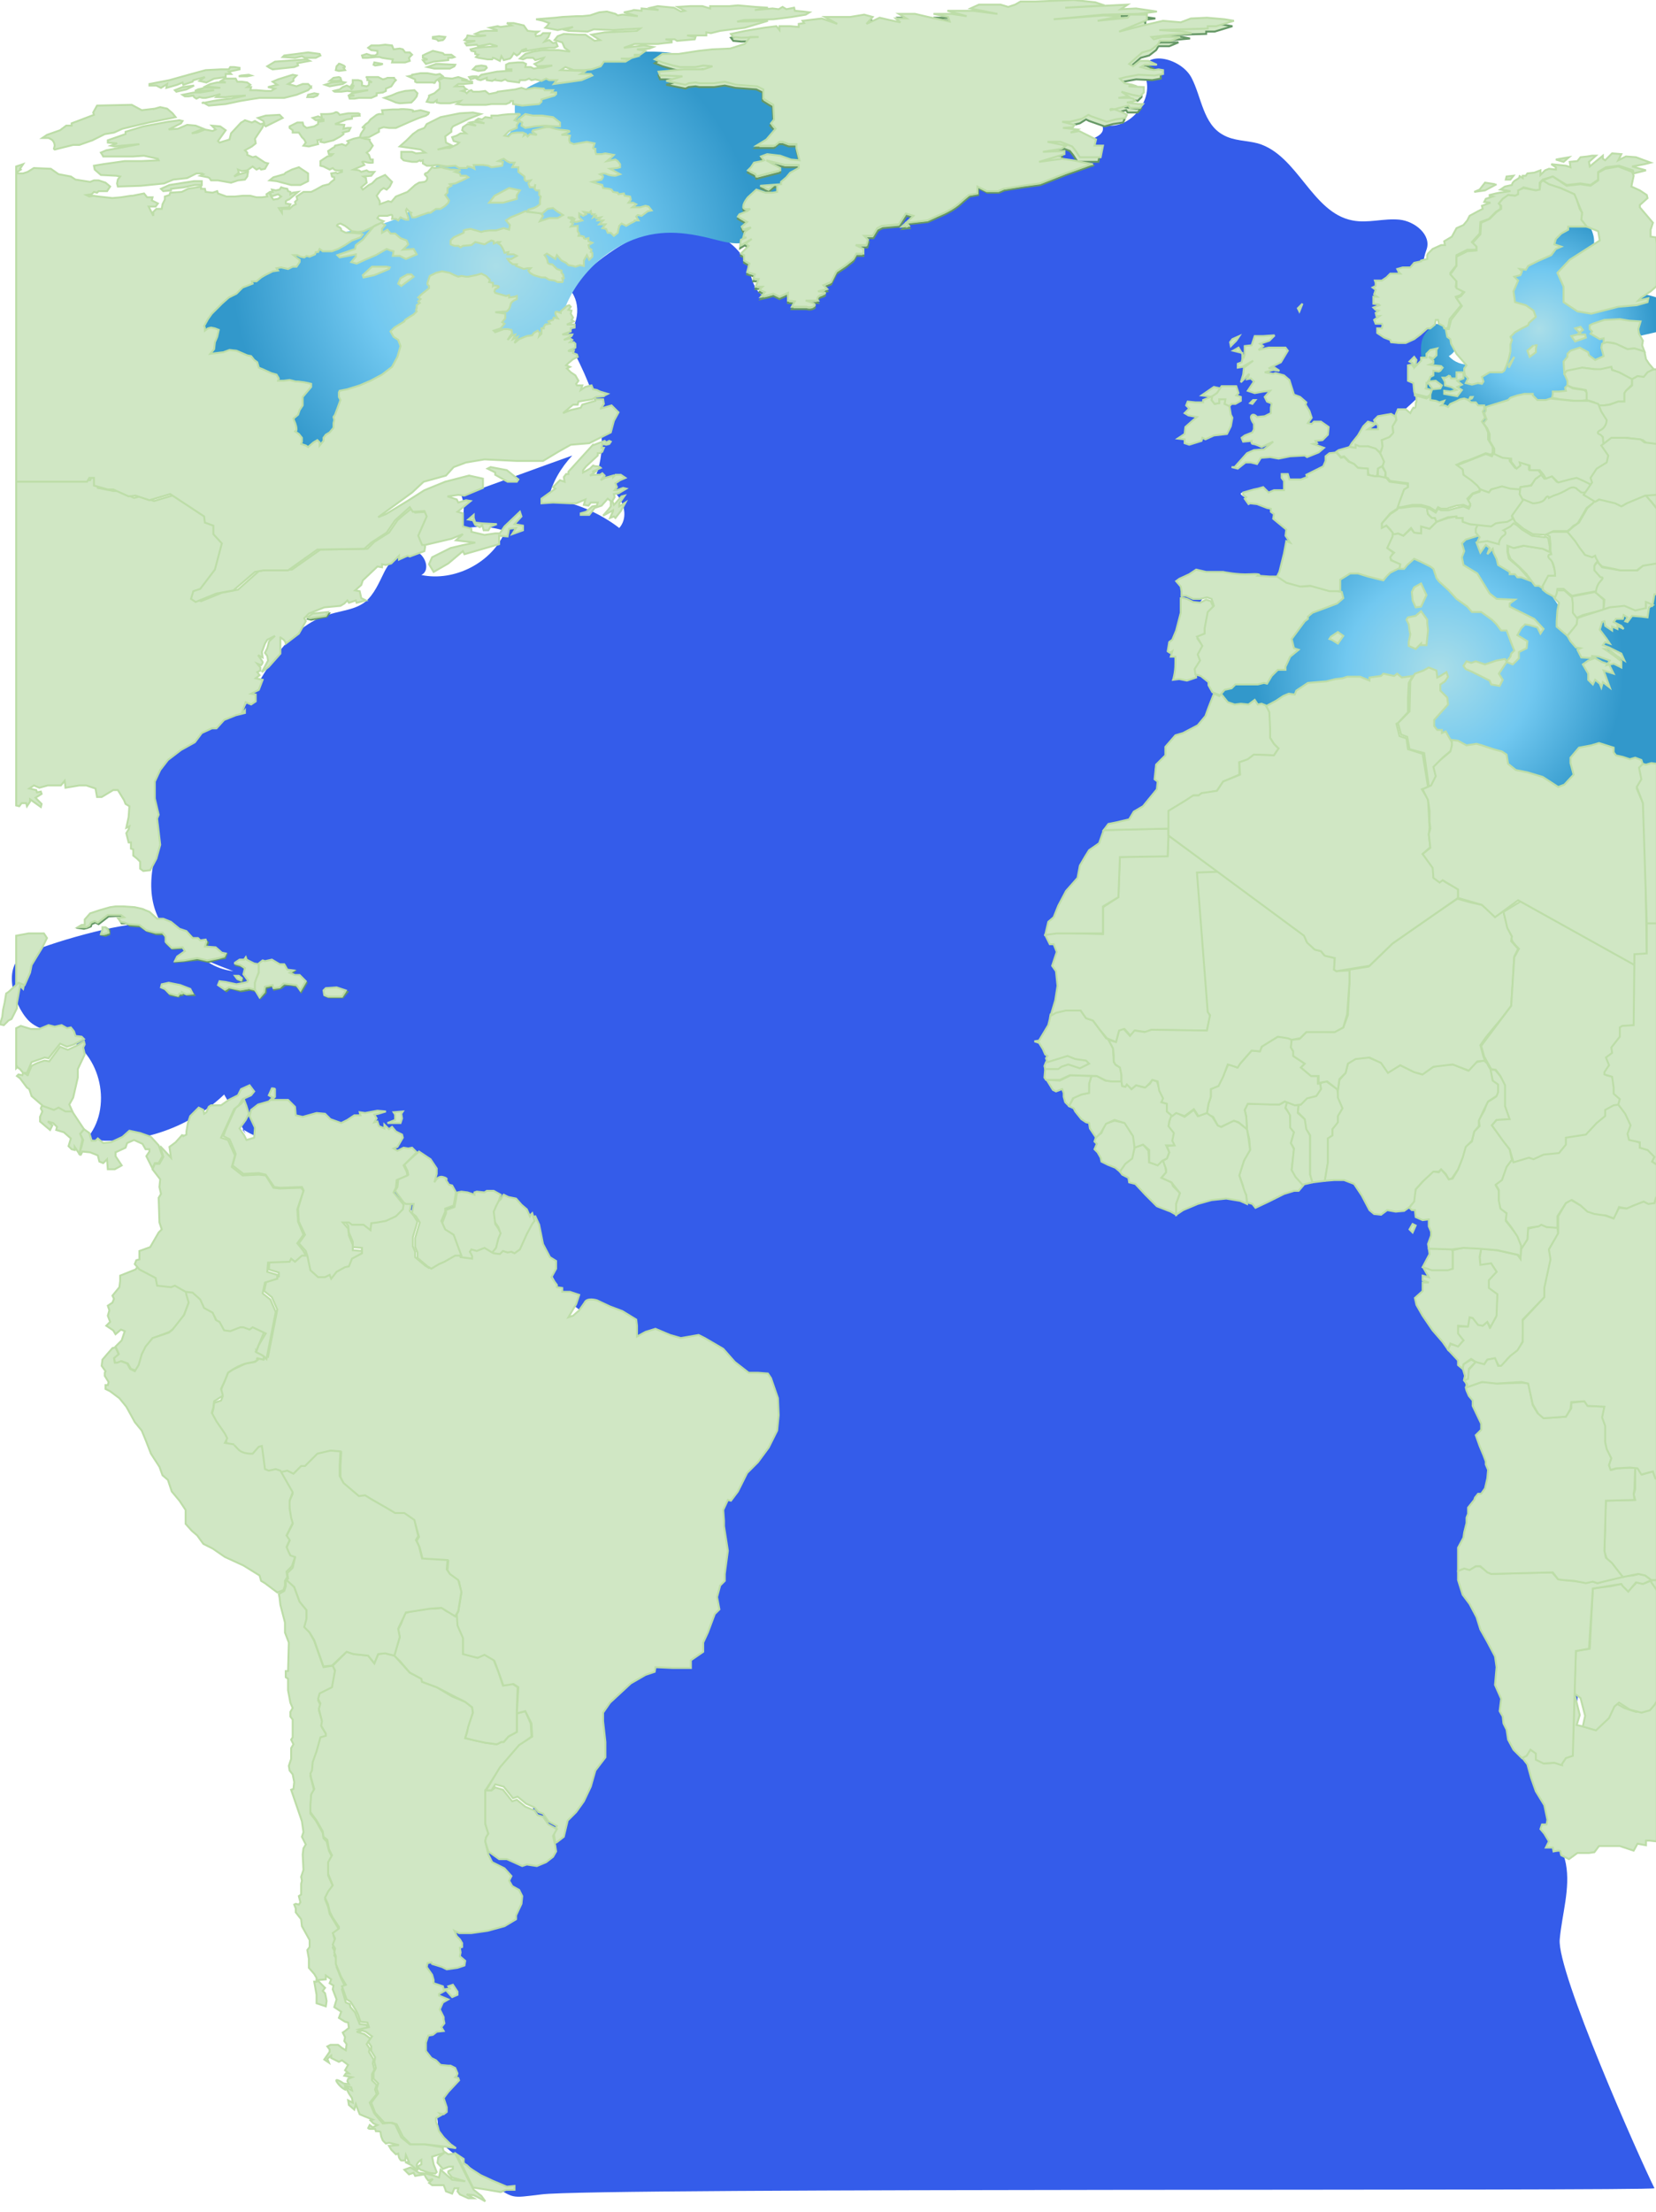 <svg xmlns="http://www.w3.org/2000/svg" id="Capa_1" x="0" y="0" version="1.0" xml:space="preserve" viewBox="0 0 215 287"><style>.st4,.st6{fill:#d0e7c4;stroke:#bddda8;stroke-width:.25}.st6{stroke:#696}</style><switch><g><path id="Atlantic_Ocean" fill="#345cea" d="M56.4 277.2c1.7-3.2-2.1-4.4-.3-7.6-2.3 0-1.1-1.8-3-3 3.1-2.3 3.2-11.8 0-14 1.8-.7 3.4-.2 5 1 .1-2-2.1 0-2-2 2.4 2.1 2.9-2.1 4-5 1.2-2.9 3.2-8.8 0-9 5.2 2 8.1.2 10-5s1.4-9.7 6-13c1.7-1.3 4.4-5.6 6-7 5.5-4.7 1.5-11.4 6-17 1.4-1.7 1.8-5.1 3-7 2-3.3 10.6-5.9 7.8-8.7-2.7-2.8-11.2-1-14.8-2.3-5.5-2-6.3-7.2-11.7-9.3.3-6.1-9-5.6-14.3-8.7-6.9-4.1-13.8-6.6-21-10-2-.9.1-2.5-2-2s-4.6-2.2-3.2-.5c-.9-1.7-1.8-3.4-2.8-5.1-4.7 4.5-11.5 6.7-17.9 5.8 3.5-3.9 2-11.2-2.9-13.3-1.6-.7-3.4-.9-4.6-2.1-2.1-2.2-3.3-7.1-.6-8.5 2.7-1.4 13-4.4 16-4 5.2.6 6 5.5 11.2 6.1-4.4-1.7-13.5-4.6-9.8-16.2-.7-2.8-1.3-5.6-2-8.4 2.6-4.6 5.3-5.8 13.1-9.4 2.8-4.9 5.7-10.7 11.2-12.3 1.6-.5 3.3-.6 4.6-1.6 1.2-1 1.8-2.5 2.5-3.9s2-2.8 3.5-2.8c1.6 0 2.7 2.5 1.3 3.2 4.3.9 9.2-1.6 10.9-5.7-2-.7-4.3-.7-6.3-.1.9-1.3 1.2-3 .6-4.5 4.8-1.7 9.6-3.5 14.4-5.2-1.5 1.6-2.6 3.5-3.1 5.6 3.3.4 6.6 1.8 9.2 3.8 2-2.3-.9-6.5-3.7-5.4 3.4-6 .1-13.4-3.3-19.5 1.9-1.4 2.1-4.7.3-6.3 3.4-3.1 7.1-6.3 11.6-7.5s10.1.5 11.8 4.8c.4 1.1.6 2.4 1.4 3.3 1.8 2.2 4-7.1 6.6-8.3 10.4-4.6 12.6-4.4 23-9 3.4-1.5 16.9-1.3 14.9-4.5 3.6 1.3 7.5-3.7 5.3-6.9.5-2.8 5.1-1.6 6.4.9s1.5 6 4.1 7.4c1.4.8 3 .7 4.5 1.1 5.2 1.5 7 9 12.3 10 2 .4 4-.3 6.1-.1 2 .2 4.2 2 3.5 3.9-1.1 2.9.4 4.5-1.1 7.2-1.2 2 1.5 1.2 3 3s1.4 5-1 5c3-.1-3.1 4.9-5.3 7-2.2 2.1 3.3 5.2.3 5-3.2-3.7-.8 1.7-4-2-2.4.8-2.2.7 0 2-4.8-.2-6 1.2-6 6 3.2.9-12.4-3.1-9.7-1.2 1.9 1.4 17.7 1.2 9.7 11.2-1.1 3.9-10.9-1.5-14 1-6.1 4.9 7 14.9 1 20-1.1.9-7 1.7-7.9 2.7-1.3 1.3 2.6 4.7 1.9 6.3-1.5 3.7-4.3 5.2-7 8-5.3 5.5-5.5 13.5-4 21 1.7 8.5 5 13.4 13 17 5.8 2.6 8.7 0 15-1 6.3-.9 18 3.1 22 8-3.6 6.6.9 17.7 7 22-.9 7.3-.1 13.7-1 21-.6 4.7 2.6 12.4 7 14 3.4 7.8-5.7 14.3-2.2 22.2.6 1.3 1.1 2.6 1.4 4 .6 3.2-.5 6.5-.8 9.8-.4 4.2 10.4 28.5 12.3 32.3-.7.4-138-.1-144.5.8-4.2.5-3.4.6-6.8-1.5-.8-.7-7.2-5.8-7.1-6z"/><radialGradient id="SVGID_1_" cx="64.395" cy="34.5" r="34.345" gradientUnits="userSpaceOnUse"><stop offset="0" stop-color="#aadee8"/><stop offset=".511" stop-color="#71c8f0"/><stop offset="1" stop-color="#3298cb"/></radialGradient><path fill="url(#SVGID_1_)" d="M104 21.6c.5-2.9-.5-5.8-2-8.3-.5-.7-1-1.5-1.6-2-1.1-1-2.6-1.5-4-2-4-1.3-8.1-2.7-12.3-2.6-5 .1-9.7 2.1-14.3 4-1.1.5-2.4 1.1-2.8 2.3-.4 1.1.1 2.3-.3 3.3-.9 2.9-5.5 1.5-8.1 3-2.4 1.4-2.6 4.7-4.2 6.9-1.9 2.4-5.2 3-8.2 3.6-4.3.9-8.5 2.3-12.4 4.2-3.4 1.6-6.7 3.7-8.3 7.1-2.3 4.9.7 11.4 5.8 13 1.5.5 3.3.7 4 2 .4.7.4 1.5.6 2.3.8 3.1 4.7 4.7 7.8 3.6 3-1 5.1-4 5.9-7.1.4-1.3.5-2.7 1.3-3.8 1.5-2 4.8-2.8 5.1-5.3.1-.6-.1-1.1 0-1.7.3-2 3.1-2.8 5-2s3.3 2.4 5.1 3.5c1.8 1.1 4.4 1.4 5.6-.3.6-.8.7-1.8.9-2.8 1-5.1 4.8-9.5 9.6-11.4 3.9-1.5 7.3-.9 11.1.1 3.5.9 5.4.4 5.1-4 2.9-.4 5.1-2.7 5.6-5.6z"/><radialGradient id="SVGID_2_" cx="199.828" cy="42.652" r="15.024" gradientUnits="userSpaceOnUse"><stop offset="0" stop-color="#aadee8"/><stop offset=".511" stop-color="#71c8f0"/><stop offset="1" stop-color="#3298cb"/></radialGradient><path fill="url(#SVGID_2_)" d="M215.1 38.6c-2.1-.7-4.4-.8-6.6-.6-.9.1-1.8.2-2.7-.1-.8-.3-1.6-1.2-1.3-2 .1-.5.6-.9 1-1.3 1.1-1.1 1.8-2.8 1.3-4.3-.4-1.5-2.1-2.7-3.6-2.2-1.6.5-2.2 2.5-3.2 3.8-1.5 1.9-4.2 3-4.8 5.3-.3 1.4.2 2.9-.2 4.3-.6 2.3-3.4 3.5-4 5.8-1.1.1-2.2-.3-2.9-1.1 1.1-.6 1.5-2.1.9-3.2-1.2-2-3.4-.9-4.2.7-.8 1.6.2 4.5 0 6.3-.2 3.1-1.2 5.4 2.3 6.9 5 2.2 18.1-1.6 16.9-8.4 1.2 1.2 3.3 1.9 4.8.7 1.4-1.1 1.2-3.9-.6-4.5 2.3-.5 4.5-1.1 6.8-1.6v-4.5z"/><radialGradient id="SVGID_3_" cx="186.891" cy="87.007" r="23.896" gradientUnits="userSpaceOnUse"><stop offset="0" stop-color="#aadee8"/><stop offset=".511" stop-color="#71c8f0"/><stop offset="1" stop-color="#3298cb"/></radialGradient><path fill="url(#SVGID_3_)" d="M215.1 68.5c-.5 1.1-.3 2.3-.6 3.3-.9 3-5 3.7-6.4 6.5-.3.6-.5 1.2-.9 1.7-.9.9-2.5.8-3.5 0s-1.7-1.9-2.4-3c-1.4-2.2-3.2-4.1-5.2-5.7-3.2-2.5-7.8-4-11.4-2.1-1.2.6-2.2 1.6-3.4 2.2-1.6.8-3.5.9-5.3 1.3-6 1.4-10.3 6.6-14.1 11.5-1.2 1.5-2.3 3-2.9 4.8s-.4 3.9.8 5.3c1.8 1.9 4.8 1.7 7.4 1.3 3.4-.5 6.9-1 9.8-2.8 2.4-1.4 5.5-3.7 7.5-1.8 1 .9 1.1 2.4 1.5 3.7 1.1 3.7 4.6 6 7.9 8 2.4 1.4 4.9 2.9 7.7 2.8 4.2-.2 8-4.1 12-2.9.5.2 1 .4 1.5.7V68.5z"/><g id="south_America"><path d="M36.9 206.4l.1-.3.1-.3v-.6l.2-.3.9 1 .7 1.9.9 1.1v1.3l-.2.9.6.7.6 1.1 1.2 3.4 1.2-.2.3.7-.3 2.2-1.7.9-.2.7.3.6-.2.7.5 1.6-.1.6.6 1v.3l-.7.3-.5 1.8-.6 1.4v1.1l-.3.4.5 2-.4.6-.1 2.3.7.9.9 1.6.1.7.4.4.3 1.2.4.8-.5.9v1.5l.7 1.6-.7.7-.4.8.4 1 .2.9 1.2 2v.3l-.7.5.2.7-.3.9.3.5-.1.5.3.4v1.1l.6 1.5.6 1.2-.5.2.5 1.7.5.2.1.4.6.7.6 1.5.9.1.2.6-1.5.3 1 .3.8.6-.5.7.4.6-.1.4.6 1-.1.5.2.8-.3.6v.8l.6.6-.2.6.2.6-.9 1.1.6 1.4 1.1 1.3 1-.1.6.2.8 1.7 1.1.9h1.9l2.4.4v.2l.1.3.6.4.9-.1 1.6 3.2.8 1.5 1 .8.5.7-.7-.4-.8-.4-.9-.1.9.5h-.7l-1.1-.5-.3-.4.1-.4H59l-.3.7-.8-.3-.1-.3-.2-.5h-1.5l-.4-.3.5-.5-.6.2-.3-.4-.2-.4-1.2.2-.2-.4-.6.2-.6-.6.8-.3 1.1.7.9.1.8.2.9.3.2-1 1.5 1.3 1.7.2-1.7-.5-.5-.6v-.2l.6-.3v-.3h-.5l-.8.3-.7-.8.1-.7.8-.6-1.6.5.2 1 .4 1-.2.2-.8-.1-1.1-.4-.4-.4.5-.3v-.6s-.9.5-.5 1.1c.3.6-.8-.4-.8-.4l-.8-.4h.5l-.4-.9-.1.7h-.5c-.1 0-.3-.4-.3-.4l-.1-.5-.3.1-.6-.6-.3-.5 1.3-.1-1.3-.3-.4.1-.4-.4-.2-.5s-.1-.5-.1-.6-.6-.1-.6-.1l-.1-.3H48c-.1 0-.2-.1-.2-.1l.2-.4.4.3.6-.3-.5-.2-.4-.4.3-.1-1-.4-.7-.3-.2-.5-.3-.8-.2.7-.7-.6-.1-.6.6.3-.1-.6-.4-.6-.4-.8.8.4-.1-.4-.8-.2v.5s-.5-.2-1-.9.5-.1.5-.1l.3.2.7.1-.2-.4.1-.3.5-.2-1-.2.2-.3h.4l-.5-.4.4-.7-.8-.6-.4.2-1-.5v-.3l-.5.4.2.5-.6-.4.7-1v-.3l-.3-.4.4-.2h1l.5.4.5.3.1-.8-.3-.4.1-.5-.3-.6.3-.2.5-.4-.1-.7-.4-.1-.8-.5.3-.8-.9-.6.3-1-.5-1.3.1-.5-.5-.3.2-.5-.7-.5v.5l-1.1.1 1 1-.3.4.3.3s.2.9.2 1-.1.7-.1.7l-1.2-.4v-1.1l-.3-1.7h.3v-.5l-.3-.5-.7-.8v-1.2l-.2-1.1.3-.4v-.9l-1-1.8-.1-.9-.7-.9v-.5l-.2-.5.2-.1.4.1.2-.3-.2-.8.3-.2v-1.4l.1-.4-.1-.5.3-.9-.1-2 .1-.8.3-.5-.5-1 .2-.6-.2-1.4-.2-.6-1.2-3.5.3-.1.1-.9-.2-1-.4-.5-.1-.6.3-.9v-1.4l.3-.5-.3-.6.2-.3v-2.3l-.3-.4v-.6l.3-.5-.3-.7-.3-1.6v-1.5l-.3-.2v-.8h.3l.1-3.7-.5-1.3v-1.3l-.6-2.3-.1-.9-.1-.5.7-.4z" class="st4"/><path d="M63.4 240.6l.5 1 1.6.8.9 1-.3.6.4.7.9.5.4.8-.1 1-.7 1.5v.5l-1.5.9-2.2.6-2.1.3h-1.6l-.6-.3.3.7.4.4.3.5v.5l-.3.1.1.6-.1.5.7.6-.1.6-.9.3-1.4.2-.6-.3-1.3-.4-.1-.2-.5.1-.1.5.7 1 .2.7v.4l1.2.4.1.4.8-.1-.2-.3.6-.2.6.9v.4l-.7.3-.8-.9-.9.5v.2l1.2.5-.7.4-.4.9.5 1v.3l.1.5-.4.5.3.5-.9.1-.5.4-.6.1-.3.9v1.1l.7.9.6.3.6.6 1 .1h.3l.6.3.3.7-.1.3-.2.2.4.1.1.3-1.4 1.5-.6.8.4 1.2v.6l-.4.3-.5-.1.2.2-.7.4v.5l.2.5.2.7.6.8.9.9.7.5-1.4-.2-2.6-.3h-1.9l-1-1-.8-1.6-.6-.2h-1l-1.2-1.3-.5-1.3.9-1.2-.2-.6.2-.7-.6-.6v-.8l.3-.6-.2-.8.1-.6-.5-.8v-.6l-.4-.6.5-.7-.8-.6-.9-.3 1.3-.3-.2-.6-.9-.1-.3-.9-.3-.6-.5-.8-.2-.3-.5-.3-.6-1.7.5-.2-.6-1-.7-1.7v-1l-.2-.5.1-.5-.3-.5.3-.8-.3-.7.8-.6v-.2l-.8-1.2-.4-.8-.2-.9-.4-.9.4-.8.6-.8-.6-1.5v-1.5l.5-.9-.4-.8-.2-1.2-.5-.4-.1-.7-.8-1.4-.8-1.1v-.9l.1-1.4.4-.7-.4-1.4-.1-.6.2-.4.1-1.1.5-1.4.5-1.8.7-.2v-.3l-.6-1 .1-.6-.4-1.6.2-.7-.3-.6.2-.7 1.6-.8.4-2.2-.3-.6 1.8-1.8.9.3 1.9.2.8 1 .5-1.2.9-.1 1.2.3 2 2.2 1.5.8.1.4 1.9.7 2 1.2 1.7.7.9.7.1.7-.6 1.9-.4 1.4 2.6.6 1.5.2.6-.3h.3l.6-.7 1.1-.6v-2.4l1.1-.3.7 1.6.1 1.7-1.6 1.2-2.5 2.9-1.9 2.9v4.3l.4 1.3-.3.5-.1.5zm-4 39.1l2 4.1 1.9.3 1.7.3.7-.3h1.1v-.5l-1 .1-1.9-.8-1.5-.7-1.4-.9-.4-.4-.4-.2v-.6l-.9-.6z" class="st4"/><path d="M63.8 232.3h-.7l1.8-3 2.5-2.9 1.7-1.1-.1-1.7-.8-1.6-1.1.3.2-3.4-.6-.4-1.3.3-1.2-3.3-1.2-.7-.9.3-2-.4v-2.1l-.7-1.6-.2-1.4.3-.5.4-2.4-.3-1.5-1.1-.8-.4-.7.1-1.2-3.3-.1-.4-1.6-.4-.9.3-.5-.6-2.1-1.3-.9h-1.1l-3.9-2.3-.9.1-2-1.7-.4-.9v-1.4l.1-1.8-1.3-.1-1.7.4-1.6 1.6h-.6l-1 1-.7-.2h-1l-.6-.2-.9.2-.2-.1-.4-.1-.3-3-.4.1-.8.9h-.5l-.7-.1-.6-.3-.5-.4-.2-.3-1.2-.2.3-.6-.3-.6-1-1.8-.6-1.1.2-.7.1-.8.9-.3.2-.5-.2-.9.2-.5.3-.7.4-1 .6-.4 1.7-.8 1.2-.2.4-.3v-.2l.8.1.1-.6.4.3 1.2-6.1-.7-1.6-1-.8.3-1.4 1.6-.5v-.5l-1.3-.4.1-1.2 2.8-.1.2-.4.5.3.9-.8h.5l.4 1.9 1 .9h.9l.6-.3.2.5.7-.9 1.1-.6.5-.1.4-1 1.3-.7v-.3l-1.2-.1v-.7l-.5-1.2-.1-.9-.7-.8h.8l.4.3h1.5l.9.7.1-.9 1.8-.3 1.3-.6.9-.9.2-.5h1l-.2 1.1.5.6.5.8-.6 2v1.2l.3.7v.7l1.3 1.1.5.3 1-.6.7-.3 1.4-.8h.7l1.5.2v-.3l-.3-.6.2-.3.7.2 1-.4 1.3.8.8.1.4-.3.6.2.5-.1.4.2.7-.6 1.6-3.2.3-.4-.1-.4.4-.1.5 1.1.5 2.5.9 1.7.8.5v1l-.6 1.1.4.6.3.4v.3l.7.1v.5h1l1.2.4-.4 1.2-1 1.7.6-.2.8-.7.7-1c.3-.7 1.6-.3 1.6-.3l1.7.8 1.6.6 1.8 1.1.1.8v1.4l1.1-.6 1.3-.4 1.9.8 1.4.4 2.3-.4.8.4 2.4 1.4 1.5 1.7 1.8 1.4h1.2l1.3.1.4.6.9 2.6.1 2.2-.2 2-1.1 2.2-1.4 1.9-1.4 1.4-1.2 2.4-.9 1.2-.4-.1-.6 1.3.1 1.4v.7l.5 3.2-.4 3v.9l-.6.6-.4 1.5.3 1.6-.6.6-.9 2.4-.6 1.3v1.2l-1.6 1.1v1h-2.4l-2.2-.1-.1.6-1.2.4-1.9 1.1-2.7 2.5-.9 1.3v1.1l.3 2.7v2l-1.3 1.7-.6 2.1-.9 1.9-1 1.4-1.1 1.1-.5 2.1-.9.7-.2.1-.2-1.2.4-1-1.1-.6-.7-1-.6-.2-.5-.6-1.1-.5-1.1-.9-.6.2-1.2-1.5-1.1-.3-.5.8" class="st4"/><path d="M56.7 218.9l2.1 1.1 1.6.8.9.7.1.7-.6 1.8-.2.9-.2.6 1.2.3 1.4.3 1.5.2.6-.3h.3l.6-.7 1.1-.6v-2.8l.1-3-.6-.4-1.3.2-.6-1.8-.6-1.5-1.2-.7-.9.4-1.9-.5v-2.1l-.7-1.6-.1-1.5-.2.3-.6-.4-.6-.3-.5-.4-.8.1h-.9l-1.9.3-.6.1-.6.2-.5 1.3-.4.8.2 1-.7 2.4.8.8 1.2 1.4 1.5.8.1.4z" class="st4"/><path d="M36.4 191l.9-.2.8.4 1-1h.5l1.6-1.6 1.7-.4 1.3.1-.1 1.8v1.4l.5.9 2 1.7.8-.1.8.5 2.1 1.2 1 .6h1.2l1.3.9.5 2.1-.3.5.4.8.4 1.6 3.3.2-.1 1.2.4.6 1.1.8.4 1.5-.4 2.5-.4.7-1.8-1.1-1.4.1-3.2.5-1 2.1.2 1.1-.7 2.4-1.2-.3-.9.1-.5 1.2-.8-1-1.9-.2-.9-.3-1.9 1.8-1.1.1-1.2-3.4-.6-1-.7-.7.3-1.1v-1.1l-.9-1.1-.7-1.9-1-.9.2-.2-.1-.7.7-.7.3-1.3-.6-.2-.5-1.1.4-.9-.4-.6.8-1.6-.3-.7v-.1l-.1-1.1-.1-.9.5-1.1zm-18.5-26.7l-.3.4-2 .8v.7l-.1.8-.9 1.1.2.4-.2.5-.6.4.2.6-.2.7.3.8-.5.5.9.6.3.5.7-.6.5.2-.4 1.2-.6.6-.2.2.4.9-.6.4.1.8h.4l.5-.2.8.3.4.7.6.2.6-.7.3-1.3.5-1 .9-1.2 2.1-.8.5-.4.7-.8.7-1 .6-1.6-.3-1.6-1.4-.8-.4.2-1.8-.2-.2-1-.7-.3-.5-.3-.7-.3z" class="st4"/><path d="M33.3 175.2l1 .6-.1.6-.9-.2s.5.4-.9.6c-1.4.2-2.8 1.3-2.8 1.3l-.4 1-.5 1.1.2.7v.2l-1.1.7-.1.8-.2.7.6 1.1 1.1 1.6.3.6-.3.6 1.2.2s-.2-.1.5.6c.6.7 1.9.6 1.9.6l.8-.9.4-.1.1.7.3 2.3.5.2.9-.2.6.2 1.6 2.8-.4 1.1v1l.2 1.2.2.7-.8 1.6.4.6-.4.9.3.7.2.4.6.2-.4 1.2-.7.7.1.7-.3.5v.6l-.2.6-.8.3-1.6-1.2-.5-.3-.2-.7-2.1-1.3-2.4-1.1-1.6-1.1-1.2-.6-.8-1.1-.7-.6-.8-.9v-1.8l-.8-1.2-1-1.2-.5-1.5-.7-.6-.4-1.1-1.1-1.7-.7-1.8-.5-1.2-.9-1.1-.6-1.1-.5-.9-.9-1.1-1.2-.9-.6-.3v-.5h.3l.1-.4-.5-.8v-.4l.1-.2-.5-.7.1-.8.6-.7.7-.8.4-.1.4.9-.6.5.1.6h.3l.5-.2.8.3.4.7.6.3.5-.8.4-1.4.5-1 .9-1.1 2.1-.7.5-.4 1.5-1.9.6-1.6-.3-1-.1-.6.9.1 1.1.9.4 1.1 1.1.6.4 1.1.5.2.6 1.1.8.1 1.4-.6h.3l.7.4.4-.4 1.6.8-1 2.4zm32-20.1l-.3.5-.7.6-.3.7.2 1.6.5.7.2.6-.3.7-.3 1.2-.5.7.3.2.8.1.4-.4.6.2.5-.1.4.2.7-.5.9-2 .7-1.3.3-.4-.3-1-.2.2-.1.2-.4-.9-.7-.6-.7-.8-1-.2-.6-.3z" class="st4"/><path d="M64.8 155.7l.2-.7-.9-.5h-.9l-.3.2-1-.1-.3.1v.3l-.9-.3-.8-.1-.5.1-.1.2-.1.7-.2 1-1.1.4v.4l-.5 1.3.4 1 1.2.8.5 1.6.3 1 1.5.2v-.3c0-.1-.3-.6-.3-.6l.2-.3.7.2 1-.4 1 .6.5-.6.3-1.2.3-.7-.3-.6-.4-.6-.2-1.6.3-.7.4-.8z" class="st4"/><path d="M53.7 150l-1.2 1.1.4.8.1.5-1.3.6-.1 1-.3.5.3.4.8 1.1.3.2h1l-.2 1.2.5.4.5.8-.6 2v1.2l.3.7v.7l1.3 1.1.5.3 1-.6.7-.3 1.4-.8h.8l-1-2.7-1.1-.7-.5-1.1.5-1.2v-.4l1.1-.4.3-1.7-.5-.9-.4-.1-.4-.6s.4-.2-.4-.4c-.7-.2-1.1.7-1.1.7l.3-1.1v-.7l-.8-1.2-1.5-1-.7.6z" class="st4"/><path d="M30.6 143.7l.7-.5.4-.5.3.8.3 1-.4.8-.8 1.1.6.9.3.6 1-.3.1-1.3-.7-1.5.2-.8.9-.7 1.4-.4.5-.5-.5-.3.4-.9s.4 0 .4.1v1l-.4.4h2.1l.9.9.1 1.1.9.2 1.8-.5 1.1.1.7.7 1.4.5.8-.4.9-.6h.8l-.1-.4.7.1 1.6-.3 1.1.1-1 .3-.5.1.3.5-.3.5.4-.1.2.6.7.3v-.5l.6.6.4-.3.5.6.8.4.1.4-.7 1.2-.5.2.5.3.8-.4.6.1.5-.1.6.6-1.7 1.7.4.8.1.5-1.4.6-.1 1-.3.6 1.3 1.6-.1.6-.9.9-1.3.6-1.1.2-.8.1-.1.9-.9-.7h-1.5l-.4-.3h-.8l.7.8.1.9.5 1.2v.7l1.2.1v.3l-1.3.7-.4 1-.5.1-1.1.6-.7.9-.2-.5-.6.3h-.9l-1-.9-.4-1.9-.2-.6-.9-1 .8-1.1-.8-1.7-.1-1.7.7-2.4-.2-.4-2.8.1-.8-.1-1.1-1.6-.9-.2-2 .1-.9-.7-.5-.4.4-1.5-.2-.5-.6-1.4-.8-.4.2-.6.3-.7 1.1-2.4z" class="st4"/><path d="M23.7 147.2l-.9 1-.8.6.2 1.4-1.4-1.5.4 1.4-.5.9h-.6l-.3.7 1 1.3-.1 1 .2.9-.3.5.1 3.2.3.9-.4.4-1.1 1.9-1.4.5v1.1l-.4.1-.2.5.6.7 2.1 1.1.2 1 1.8.2.5-.2 1.4.8.9.1 1 .9.5 1.1 1.1.6.5 1 .4.2.6 1.1.8.1 1.3-.5h.4l.8.3.4-.3 1.7.8-.9 1.5-.3.8s-.4 0 .3.3 1 .7 1 .7l1.2-6.1-.7-1.6-1-.8.3-1.4 1.6-.5v-.5l-1.3-.4.1-1.2 2.8-.1.2-.4.5.4.9-.8h.5l-.3-.6-.8-1 .8-1.1-.7-1.7-.1-1.6.8-2.4-.3-.4-2.8.1-.8-.1-1-1.6-.9-.1-2.1.1-1.4-1.1.4-1.5-.9-2-.9-.3.7-1.5 1-2.2.6-.5.5-.8 1.1-.5.4-.5-.6-.8-1.1.5-.4.8-1.2.6-1 .7h-1.3l-.3.2-.3.7-.3.2-.1-.5-.6-.3-1.1 1.1-.3.9-.2 1.1v.4l-.4.2-.1-.2zm40.6 84.7l1 .3 1.2 1.5.6-.2 1.1.9 1.2.5.4.6.7.2.7 1 1.1.6-.5.9.3 1.3.1.7-.4.7-.9.7-1.2.5-1.3-.2-.6.2-2-.9h-1l-1.4-1-.4-1.3.1-.5.3-.5-.4-1.3v-4.3h.8zm-12-87.7l-1.2.1.2.3v.7l-1 .4H52l.2-.6-.1-.6z" class="st4"/></g><path fill="#d0e7c4" stroke="#669866" stroke-width=".25" d="M141.9 21.5h-.1l-3.4 1.2-3.3 1.3-2.2.3-2.5.4-.7.3h-1.5l-1.2-.6v.9l-1.1.2s-.4.3-1.4 1.2c-1.1.9-2.7 1.5-2.7 1.5l-1.3.6-1.8.2-.9.1.3.5-.9.1 1.5-1.4-1-.3-.9 1.4-2.2.2-.6.3-.6 1h-1.1l.5.5-.2.7h-1.5l1 .5v.6h-.9l-.4.7-1 .8-1.2.8-.7 1.4-1 .4.5.5-1.2.3s1.6.1.6.4-.6.8-.6.8h-1.6s1.6.4 1.1.7c-.5.3-1 .1-1 .1h-1.9l.4-.7-.9-.1v-1l-1.1.5-.8-.4-.7.2-.9.2.5-.6-.7-.3.4-.4h-.9l.4-1h-.7l.2-.6-1-.3.3-1.1-.7-.4v-.7l-.4-.2 1-1-.4-.3.8-.6-1.5.9.1-.8.7-.3h-.4l.2-.7.8-.6-1 .3-.2-.4.7-.6-1.2-.7.2-.3 1-.4.4-.3s-1 .2-.9-.3c0-.5.6-1.2.6-1.2l1.1-1 1.2.4h.9l.6-.1v-.9h-.4l-.7.6-1.1-.5 2.7-.2v-.3l.7-.6.5-.6 1.1-.6v-.4h-1.8l-2.4-.6.7.4 1.1.6v.3l-3.1.8-.1-.3-1-.5.4-.4.4-.6 1-.2.3-.1-.4-.5.8-.3 1.7.2 1.4.5 1.1.1-.2-.8-.2-.8V19h-1l-.8-.3h-.5l-.6.5h-2.4l1.3-.8 1.2-1.4-.6-.7.4-.5-.1-1.9-1.3-.8V12l-.8-.4-2.7-.2-1.4-.3-1.4.2h-1.9l-.5-.1-.9.1-.4.2-2.5-.5 2.1-.6-2.2-.1h-.7l-.2-.5 3.3-.3h2.5l1.2-.4-1.2-.1-1 .2h-2l-.9-.2-1.4-.4-1-.4 1-.7h2.1l2.6-.4 1.8-.2 2.3-.1 1.9-.6.7-.9h1.1l-2.2.1-1.1-.1-.3-.4 1.9-.4 2.4-.4 1.6-.2.4.5v-.5h1.4l1.1.1v-.4l.7-.1-.2-.3 2.5-.3 2 .7-1.6-.9h3.3l1.8-.3 1.1.3-.8.9 1.7-.8 1.3.3 1.4.3-.6-.5h1.4l-1-.6h2.1l1.7.4 2.8.6-.2-.6-1.9-.4h2.3l2 .3-2.5-.7h3.3l3.2.4-3.5-.7.9-.1h2.8l1 .3.9-.3.7-.4h1.9l5-.2 2.8.3 1.2.4-5.1.3 8.1-.4-.9.6 2-.1 2.7.4-2.4.3-4.6.1-6.4.6 6.5-.5 2.2.1-3 .6 3.9-.4.3-.4h2.2v.5l-3.6 1.5 3.1-.8 2.6-.6 2.3.2 1.3-.5 2.1-.1 2.3.2 1.2.2-2.3.7h-1.1v.3l-6.3.2 3.2.2 1 .2-3.4.3-1.8.2.3.3 1.1-.3h2.3l-1.2.5h-1.4l-.3.5-.9.7-1.1.3-1.7 1.5.4.2.9-.7h1.1l1.1.5h-1.6l-.5.3.7.2 1 .2.6-.1.6.1v.5l-1.1.2-2.1-.1-1.6.3-.8.2.6.6 1 .2.6.2h-1.1l2 .1v.7l-.5.5-1-.2-1.4-.4.9.6-1.3.2h1.4l.5.1.3.3-1.1.2 1.5.2h.6l-.4.5h-1.3l-.2-.3-2.3.6s-.3-.4.8 0 1.3.6 1.3.6l-.2.4-1.3.2-1.1.3-2-.7-.4-.2-.8.5-1.6.4h-1l1.6.4-.2.3-1.3.1 1.9.2-.9.4 1.1-.2 2.2 1.1-.2.8h1.1l-.3 1.5h-2.7l-.6-.9-.4-.5-1.5-.6h-1.7l2.4.5-.6.4-2.4.4 2.8-.1v.4l-3.3 1 3-.4 1.4.2 2.9.1zM42.7 79.6l-2 .1-.7.6.4.1 2-.4z"/><path d="M24.8 128.5l-1.3-.6-1.5-.3-.8.3-.1.3.4.2.6.7 1.1.2.2-.2h.3l.1-.2.6.2h.8zm6.7-1.4l-.3-.3-.6-.1.3.4.5.2z" class="st6"/><path d="M33.7 125.3l-.6-.2-1-.5-.1-.3-.2.3-.5.1-.7.3v.2l.8.2.5.4-.2.7.6.9v.2l-.5.1-.9.1-1.4-.3-.9-.1-.1.5.9.7.5-.4 1.4.4 1.2-.2.8.2-.1-.9.5-1.4zm-9.9-2.3l.3.5-1 .8-.3.5 1.2-.1 1.7-.2 1.4.3 1.4-.4.7-.1.2-.5h-.5l-.7-.7-1.5-.1.3-.7-.2-.2-.7.1-.3-.4h-.6l-.9-.8-.9-.4-1.1-.8-1-.4h-.7l-1.1-.9-.9-.5-1-.1-1.5-.2h-1l-.7.2-1.3.4-1.2.4-.8.8v.3l.1.3h-.5l-.5.3.7.1.4-.1.5-.2.1-.3.5-.2.4.2 1.3-1 1.8-.1.4.4-.8.1.3.5h.6l.5.3 1.3.1.9.6 1.2.4h.9l.4.5v.7l.8.7z" class="st6"/><path d="M13.8 120.4h-.4v.4l-.1.3-.1.2.5.1.5-.2v-.5zm19.9 4.7v1.2l-.3.8-.2.5v.9l.6 1 .7-.7v-.6l1.1-.3v.5l.9-.2.5-.4h.8l.8.2.5.7.7-1.2-.8-.9h-.6l-.7-.2.5-.4h-.8l-.4-.8h-.5l-1.1-.6-.8.3-.3-.2zm8.8 3.3l-.4.2.1.6.5.2h1.8l.6-.7-1.2-.4z" class="st6"/><path d="M19.8 151.6l.3-.7h.5l.5-.9-.5-1.4-1-1.1-1.4-.5-1.4-.3-.9.8-1.5.7-1 .1-.7-.6-.3.3h-.5l-.3-1-.7-.5-.5.6.4.8-.2.8-.3 1 .2.1.2-.4 1 .1 1 .4.2.8.5.2.5-.5.1 1.3h.9l.9-.5-.8-1.2v-.5l1.3-.6.2-.6.9-.4 1.1.5.4.7h.5v.3l-.4.6z" class="st4"/><path d="M7 143.8l-1.5-.5-.2.5.2.4-.3.7v.6l.7.6.6.5.3-.6-.6-.5.7.2.5.5-.1.4 1 .3.9.8-.3 1 .4.4.4.1v-.4l.6.9.4-1.9-.3-.7.5-.6-1.6-2.4h-.8l-.9-.6z" class="st4"/><path d="M3 139.2l-.1.3-.5-.1-.2.2.4.3.9 1.2.3.2.3.9 1.5 1.3 1.4.5.6-.3.9.5h.9l-.4-.9.5-.9.6-2.6v-1.1l.9-1.9-.2-.9.2-.4-.1-.4-1 .6-1.1.5-1-.4-1.4 1.9-.6-.1s-1.1.3-1.7.7c-.4.9-.5 1.2-.5 1.3-.1-.3-.6-.4-.6-.4zm-.7-.8l-.2-.9v1.1z" class="st4"/><path d="M9.8 134.4l-.2-.6-.4-.5-.5.1-.7-.4-.9.2-.8-.2-1.2.5H4l-1.3-.4-.6.3v4.8l.2.3.3.2.4.5h.5l.6-1.4 1.7-.6.5.1 1.5-1.9.9.4.9-.3 1.3-.7-.3-.3zM.5 133l.6-.6.4-.2.7-1.4v-.7l.4-2.2.4.4.1-.5-.7-.3-1.3 1.2-.3.2-.2 1.2-.2.9-.1.9-.3 1z" class="st4"/><path d="M3.7 121.1l-1.6.3v6.4l.3-.3.8.3.7-1.6.2-1 1.4-2.3.6-1.2-.4-.6zm138.1-99.8h-.1l-3.4 1.2-3.3 1.3-2.2.3-2.5.4-.7.3h-1.5l-1.2-.6v.9l-1.1.2s-.4.3-1.4 1.2c-1.1.9-2.7 1.5-2.7 1.5l-1.3.6-1.8.2-.9.1.3.4-.9.1 1.5-1.4-1-.3-.9 1.4-2.2.2-.6.3-.6 1h-1.1l.5.5-.2.7h-1.4l1 .5v.6h-.9l-.4.7-1 .8-1.2.8-.7 1.4-1 .4.5.5-1.2.3s1.6.1.6.4-.6.8-.6.8h-1.6s1.6.4 1.1.7c-.5.3-1 .1-1 .1h-1.9l.4-.7-.9-.1v-1l-1.1.5-.8-.4-.7.2-.9.2.5-.6-.7-.3.4-.4h-.9l.4-1h-.7l.2-.6-1-.3.3-1.1-.7-.4v-.7l-.4-.2 1-1-.4-.3.8-.6-1.5.9.1-.8.7-.3h-.4l.2-.7.8-.6-1 .3-.2-.4.7-.6-1.2-.7.2-.3 1-.4.4-.3s-1 .2-.9-.3c0-.5.6-1.2.6-1.2l1.1-1 1.2.4h.9l.6-.1V24h-.4l-.7.6-1.1-.5 2.7-.2v-.3l.7-.6.5-.6 1.1-.6v-.4h-1.8l-2.4-.6.7.4 1.1.6v.3l-3.1.8-.1-.3-1-.5.4-.4.4-.6 1-.2.3-.1-.4-.5.8-.3 1.7.2 1.4.5 1.1.1-.2-.8-.2-.8v-.5h-1l-.8-.3h-.4l-.6.5h-2.4l1.3-.8 1.2-1.4-.6-.7.4-.5-.1-1.9-1.3-.8v-1.2l-.8-.4-2.7-.2-1.5-.4-1.4.2h-1.9l-.5-.1-.9.1-.4.2-2.5-.5 2.1-.6-2.2-.1h-.7l-.2-.5 3.3-.3h2.5l1.2-.4-1.2-.1-1 .2h-2l-.9-.2-1.4-.4-1-.4 1-.7h2.1l2.6-.4 1.8-.2 2.3-.1 1.9-.6.7-.9h1.1l-2.2.1-1.1-.1-.3-.4 1.9-.4 2.4-.4 1.6-.2.4.5v-.5h1.4l1.1.1v-.4l.7-.1-.2-.3 2.5-.3 2 .7-1.6-.9h3.3l1.8-.3 1.1.3-.8.9 1.7-.8 1.3.3 1.4.3-.6-.5h1.4l-1-.6h2.1l1.7.4 2.8.6-.2-.6-1.9-.4h2.3l2 .3-2.5-.7h3.3l3.2.4-3.5-.7 1.1-.5h2.8l1 .3.9-.3.7-.4h1.9l5-.2 2.8.3 1.2.4-5.1.3 8.1-.4-.9.6 2-.1 2.7.4-2.4.3-4.6.1-6.4.6 6.5-.5 2.2.1-3 .6 3.9-.4.3-.4h2.2v.7l-3.6 1.5 3.1-.8 2.6-.6 2.3.2 1.3-.5 2.1-.1 2.3.2 1.2.2-2.3.7h-1.1v.3l-6.3.2 3.2.2 1 .2-3.4.3-1.8.2.3.3 1.1-.3h2.3l-1.2.5h-1.4l-.3.5-.9.7-1.1.3-1.7 1.5.5.3.9-.7h1.1l1.1.5h-1.6l-.5.3.7.2 1 .2.6-.1.6.1v.5l-1.1.2-2.1-.1-1.6.3-.8.2.6.6 1 .2.6.2h-1.1l2 .1v.7l-.5.5-1-.2-1.4-.4.9.6-1.3.2h1.4l.5.1.3.3-1.1.2 1.5.2h.6l-.4.5h-1.3l-.2-.3-2.3.6s-.3-.4.8 0 1.3.6 1.3.6l-.2.4-1.3.2-1.1.3-2-.7-.4-.2-.8.5-1.6.4h-1l1.6.4-.2.3-1.3.1 1.9.2-.9.4 1.1-.2 2.2 1.1-.2.8h1.1l-.3 1.5h-2.7l-.6-.9-.4-.5-1.5-.6H136l2.4.5-.6.4-2.4.4 2.8-.1v.4l-3.3 1 3-.4 1.4.2 2.5.5zM55.4 66.4l-1.5.1-.4-.6-1.1.9-.8.7-1.1 1.6-1.9 1.2-.9.9-6.1.1-3.7 2.6h-3.2l-1.1.2-2.7 2.4-2.1.4-2.7 1.1-.7-.3.2-1 .9-.3 1.9-2.5.9-3.5-1.1-1.1v-1.1l-1-.3-.1-.8-4.4-2.9-2.7.8-1.8-.6-.8.2-2-.9h-.7l-2-.4v-1l-.8-.4-.2.4-9.6.1v42.1l.4.1.3-.4h.6l.1.4.4-.6v-.3l.7.5.7.5.1-.4-.8-.8.8-.5-.1-.3-.5.1-.1-.3-.9-.2.6-.4.7.3 1.1-.3h1.7l.5-.6.1.9 1.8-.3h.9l1.2.4.2 1.1h.6l1.5-.9h.6l.8 1.3.2.5.5.3-.1 1.4-.3 1.4.4-.2-.1.4-.3.5.3 1.2h.3v.8l.3.1v.8l.5.4.4.4v.9l.4.3.9-.1.8-1.5.5-1.8-.4-3.4.2-.5-.5-2.1v-2.2l.7-1.5 1-1.3 1.7-1.3 1.8-1 .9-1.2 1.3-.6h.6l1-1.1 1.5-.6 1.2-.3v-.3s-.6.8-.3 0 .4-1.1.4-1.1l.7.3.6-.4v-.9l-.6-.1 1-.5.5-1.3-.9-.2.5-.4-.3-.4.4-.2v-.4l-.4-.5.5.2s.2-.2.2-.4c0-.1-.6-.9-.6-.9l.6.3-.1-.7.4-1.1.3-.5 1-.5s-.8.7-.8.8c0 .1-.2.8-.2.8l-.3.6.3.4.1.6-.8 1.5.9-.7 1.5-1.7v-2.1s-.1-.1.3.2c.4.3.4.6.4.6l1.7-1.3.9-1.6-.2-.4.6-.6 2-.8 2.1-.2.5-.3.4-.4.2.3.9-.3.1.3 1.2-.3-.6-.3-.2-.9-.6-.1.8-.7.2-.6 1.9-1.8.6.1v-.4l.5.1.7-.2 1-1v.5l1.1-.5.3.1 1.9-.7.1-.6-.6-1.3 1.1-2.4-.3-.8z" class="st4"/><path d="M42.6 79.4l-2 .2-.7.5.3.1 2.1-.3zM78 53l.4-.6-.1-.6h-1v.2l-1.7.5-.2.4-1.3.3-1 .4 1.3-1.1h.6l.1-.4 1.8-.3.5-.3 1-.1.1-.1.4-.2-1-.3-.4-.2-.5-.1-.2-.5-.8.2-.6.4.2-.6h-.7l-.1-.2.3-.4-.4-.7-.6-.4-.5-.5.4-.2-.5-.2.3-.3.6-.5.6-.3-.1-.3-.5-.2.1-.3s-1.1.2-.5-.1c.6-.2.7-.3.7-.3v-.5l-.2-.2H74l.3-.3-.3-.2-.8.2 1-.5.1-.2H73l1.1-.4v-.4l.5-.1v-.4h-1l.9-.4-.3-.2.2-.3-.3-.5.1-.4-.4-.1.3-.4-.2-.2-.3.1-.8.7v.2l-.3-.1s-.4-.2-.4.1.3.7.3.7l-.5-.1-.1.3-.3.1-.3.1.2.3-.6.1-.2.3v.2h-.3v.7l-.3.3.1-.4-.3-.3-.5.3-.2.3-.7.1-1 .4-.6.5.4-.8-.6.3.3-.6-.4.1-.6.6.6-.9-.1-.4-.5-.1h-.5l-1.1.4-.2-.2.9-.3.5-.6-.3-.2.4-.5v-.6l-1.3-.2 1.5-.1.3-.3s.1-.2.2-.6c0-.4.8-.7.8-.7v-.4l-.3.1-.7.1v-.3l-.4.1-1.4-.4-.1-.2.1-.3s.8-.3.3-.4c-.5-.1-.6 0-.6 0v-.4l-.5-.1.1-.3-.5-.5-.6-.3-.7.2-1 .2h-.3l-.6-.1-.4.1-.5-.2-.6-.3-1-.2-.8.2-.8.4-.3.9v.2l.2.2v.3l-1 .8-.4.4.3.2-.3.3.2.2-.4.3v.4l-.1.2.1.2-.4.4-.5.3-.6.4-.1.2-1.3.8-.5.5.4.7.6.4.3.8-.4 1.4-.7 1.3-1.3 1-1.5.8-1.4.6-1.6.5-1 .2-.1.2v.6l.2.4-.4 1.1-.3.8-.2.3.1.4-.1.4v.6l-.5.6-.5.3-.3.4v.4l-.5.6v-.4l-.3-.3-.5.3-.7.6-.3-.2-.6-.2.1-.3v-.5l-.4-.5-.6-.4s.3.2.3-.2c0-.5-.3-1.1-.3-1.1l-.1-.3.6-.5.2-.6.4-.6v-1.1l1.1-1.3v-.4l-.4-.1-.5-.1-.8-.1h-.3l-.8-.2-.8.1h-.7l.1-.3-.3-.5-.7-.2-1.1-.5-.5-.2-.2-.7-.4-.3-.4-.5-.5-.1-1.4-.6-.9-.1-.8.3-1.7.2.5-.6.1-.9.3-.7.2-.9-.5-.2-.5-.1-.4.1-.4.3v-.4l-.1-.2.5-.9.5-.7 1.3-1.3.9-.8 1-.5.5-.5.3-.3 1.3-.5-.1-.3h.6l.6-.5.5-.3 1-.5.7-.1-.2-.3.6-.1.9.2.6-.3h.5l.4-.6v-.3l-.3-.2-.5-.4h.5l.4.2.5.1.3-.2.4.1.7-.3.1-.3h.3l.2-.4.4.3h1.2l.8-.3.9-.5.9-.6 1.1-.4.3-.4-.2-.1-1.3-.1h-.7l-.6-.3s.1-.3-.4-.5.3-.4.3-.4l.6.3.4.3.5.4.8.1.7-.1 1.1-.5.5-.3.6-.2.4-.3-.5-.2-.3-.2.2-.3h1.1s.5-.2.6-.1c.1.1 0 .5 0 .5h.5l.3.2.3-.4.4.2.3.1h.3v-.3l-.2-.6-.1-.3.1-.2.4.4.2.1-.1.1.2.5h.4l.8-.3.9-.3h.3l.7-.5h.6l.6-.4.4-.4.1-.3-.5-.7.3-.3v-.6l.5-.3-.2-.2.7-.1.9-.4.8-.4-.3-.2h-.7l-.1-.3-.6-.2.7-.2-.9-.1h-.4l-.9-.2-.3-.1-.9.1-.3-.1-.6.7s-.6.1-.2.4c.4.3 0 .7 0 .7l-.2.1-.7.1-.5.3-1 .9-1.5.6-.6.7-.4-.1-1.1.4v-.4l-.4-.7.5-.7.4-.3.4.2.4-.4.3-.6-.9-.9-1.1.5-.6.6-.4.2-.8.6-.2-.3.7-.6-.1-.6-.3-.2 1-.1.4-.5h-.7l-.3-.2-.7.2-.3-.2-.7-.1 1.4-.6-.2-.3s-.3-.2.3-.1c.6.2 1 .1 1 .1v-.4h-.3l-.2-.6-.3-.3.4-.3.4-.6-.4-.6v-.2l-.7-.1-.5-.2-.9.2-.8.3.2.2-.4.4-.5-.2-.9.2-.1.2-.2.1-.6.4.1.4h.5l-.2.2-.5.1-.9.6v.6l.4.1.8.4.4-.2.2.2c.2.2 1 .1 1 .1v.2l-.6.2-.2-.1-.6.1.1.4.3.1v.3l-.4.3-.3.3-.8.2-.9.5-.6.3h-1l-.9.6.1.4-.3.3.1.3-.4.2-.4.4h-1v.5l-.4-.6 1.3-.1.2-.4-.6-.1v-.3l.3-.2h.1l1.2-1-.7.1-.3.2v-.3l-.3-.1-.1-.3-.5-.1-.3-.1-.2.3-.5.1-.5-.1.1.3h-.3l.1.5-.3-.4-.3.2.1.3-.7.1h-.7l-.8-.2h-1l-1 .1h-1.1l-1.1-.4-.1-.3-.6.2-.9-.1-.1-.4h-.5v-.3l-.5.1-1.2.2-.8.4-1.5.1-.1.3-.6.2v.4l-.3.6-.1.6h-.7l-.4.4v.5l-.6-1.2h.9l.3-.4-.8-.4.1-.4h-.7l-.4-.5-1.5.3H17l-1.3.2-1.1.1-1.8-.2-.7-.1-.5.1-.4-.2.7-.1.3-.3.4.1.2-.2h1.1l.4-.6-.6-.5-.9-.3h-.6l-.5.2-1.9-.3-.6-.4-1.6-.3-1-.7-2.2-.1-.8.5-.6.2h-.9v40h9.2l.3-.5h.6v1l1.8.5h.7l2 .9.9-.1 1.8.6 2.7-.8 4.4 2.9.1.8 1.1.4v1.1l1.1 1.2-.9 3.4-1.9 2.5-.9.3-.3 1 .6.4 2.7-1.1 2.2-.4 2.8-2.4 1.1-.2h3.2l3.8-2.7 6.1-.1.9-.8 2-1.3 1.1-1.6 1.9-1.7.4.6 1.5-.1.3.7-1.1 2.5.5 1.2h.4l3.4-.8 1.5-.6-.9.8 2.5.3-1.5.3-1.7.4-2.4 1.2-.4.9.6 1 1.9-1.1 1.9-1.6.2.4 4.5-1.3v-1.1l1.1.1.2-1 .9-.1-.5.8 1.4-.5v-.6l-1.1-.2.9-1-.2-.6-2 1.9-.6.9h-.6l-1.4.2-1.7-.4v-.4l-1.1-.3v-1.7l-.7-.2 1.7-1.4-.6-.1-1 .3-.2-.4-1.2-.4 1.4-.2.8.1 2.4-1v-1.2l-1.8-.4-3.1.8-2.7 1.1-2.2 1.4-2.8 1.7-1 .4 4.4-3.2 1.5-1.4 2.9-.8 1-1.1 1.6-.6 2.4-.4 4.2.2h3.4l2-1.2 1.6-.9 2.4-.2 2.8-1.4.4-1.5.6-1.1-.9-.9-1.4.4zM36.1 25.2l.4.3-.4.3-.6.1-.3-.4.9-.3zm-34-3.6v.8l.6-.4-.1-.1.4-.6z" class="st4"/><path d="M65.8 61l-2.1-.4-.4.2 1 .5v.3l1.6.9h1.2l.2-.3zm-1.3 7l-1.9-.1-.9-.1-.2-.6v-.4l-.7.6.6.1.3.6.6.3.3-.3.2.7h.6l.3-.5zm12.4-10.2L75.8 59l-2 2.2v.3h-.3l-.3.4.1.6-.6-.2-.9.9.3.2-1.8 1.3v.6l1.5-.1 2.3.1h.7l1.2-.5-.2.7.6.1.3-.4h.9l-.1.4-.6.1-.8.7-.7.2v.2h1.1l.7-.9.9-.3.8-.9.4.3v.7l-.3.4-.7.8 1.3-.7v.1l-.4.9.5-.2.2.2.7-.9.6-1.1-.8.5v-.4l.7-1-.4.1-.8.9-.2.2-.2-.5.3-.5-.1-.4.6-.1 1-.6-.4-.1-.8.3h-.3l.3-.4-.2-.5.6-.4.7-.3-.6-.4h-.7l-.3.3v-.2l-.7.2-.4.1-.5.3.5-.6-.3-.3-.3.2h-.8l-.5.1.7-.5h-.4l1.1-.5s-.2-.2-.5-.2-.5-.1-.5-.1l-.4.4-.9.5V61l.4-.5 1.5-1.4v-.3h.3l.3-.2.2-.5h-.3l.1-.5.5.1.4-.1.2-.3-.2-.1-.4.2-.2-.2-1.6.6zm-3.8-21.2l-.1-.5h.2l-.1-.5-.2-.2v-.3l-.6-.2-.6-.6s-.6 0-.6-.3c0-.4-.4-.9-.4-.9l.3-.2 1.1.7.2-.5.6.7.6.3.3.3.6.1.3.1.6-.2.5.1v-.7l.4-.7.3.6.4-.4v-.5l-.2-.1.1-.3-.3-.2-.1-.4.5-.3-.5-.2v-.4l-.4.1-.2-.1v-.2l-.4-.1h-.3l.1-.3-.2-.3v-.7l-.9.1.3-.4-.3-.2.2-.3-.6-.3h.6l.3.2-.2.3.4.1.8-.2-.4-.4v-.5l.5.3.4-.2-.3-.3.7.1.2-.2.1.4h.4l-.2.4.4-.2v.3l.6-.1-.4.4h.7l-.5.5h.8l-.4.5.5.1.2.5h.4l.4.4.5-.4.1-.5.1-.4.3-.3.6.3.5-.3.6-.3v-.1h.5l-.3-.5.2-.2.5.1.8-.6.5-.1-.4-.5-.4-.1-.7.2h-1l.5-.4-.4-.2h-.6l.3-.4-.1-.4-.7-.1-.1-.3-.7.1-.1-.2-.6-.1-.2-.3-.3-.1-.8-.1-.1-.4-.7-.2-.6-.2 1.2-.3s.2-.3.2-.4c0-.1-.4-.3-.4-.3s.5-.2.9 0 1.1.2 1.1.2l.6-.2-.9-.5-.4-.2.9-.1.4-.1v-.4l-.3-.4-.3-.2-1.1.2.6-.5.3-.3-1.1-.2-.5.1h-.7l-.1-.3v-.4h-.2l-.1-.1.2-.6-1-.2-1.7.3-.5-.2-.1-.3V18l.1-.4-.5-.1h-.6l.5-.2s1.2-.3 0-.4c-1.2-.1-1.7-.3-1.7-.3l-.3-.1h-.5l-.8.2-.9.2-.1.2.6.4-.9-.1-.3.3-.2-.3-.3.2.1-.3-.2-.1h-.8l-.7.1-.4.4-.5-.1.6-.6 1-.4v-.4l.3-.4-.6-.2.5-.6s.7-.3-.5-.2c-1.2 0-2.2.2-2.2.2h-.8v.3l-.8-.1-.4.3-.5-.1-.3.2 1.1.4-1.4-.2-.5.1.8.4-1.1-.2-.6.4-.1.4.5.4h-.7l-.5.3-.6.2.2.5.7.2-.2.2-.4.2-.6.3h-.5l-1.1.2 1.9-.5-.8-.4-.1-.8.8-.6v-.4l.2-.3 2.1-1 1.5-.6-1-.2-1.7.1-2.5.5-1.8.9-.3.5-.8.3-.7.5-.8.8-.9.8 2.7.4.6.4-1.2.1-.5-.2h-1.4v.8l.3.3.5.1.6.1h.6l.4-.2.1.1.3-.1v.4l.5.3h.5l.9-.1 1.2.2 1.1-.1.5.3h1l.1-.2.5.1.4.2-.1-.5h1.2l.7.1.4.2.8-.1.6-.1.1-.5-.6-.1.4-.2.3-.1.4.3.4.2h.6l-.3.6h.8v.6l.4.3.4.3v.4l.2.2.6-.1-.3.4.2.5h.6l.1-.4-.1.6.2.2h.4v.6l.2.2-.1.5v.5l-.4.3-.4.2-.7.2-.1.3 1.9.2.7-.6.7-.1.5.4.8.5-.7.4h-1.1l-1.2.4.4-.7-.3-.3-2-.3-.9.4-1 .4-.6.4.5.6-.1.6-.7-.2-1 .3h-.8l-.8.1-.3.1-1.4-.4-.6.1-.3.1v.3l-1.3.6-.4.4v.5l.5.2h.5l.3.2.3-.2 1.1-.1.5-.4 1.2.3.5-.3.4-.2.3.1v.3l.5-.2h.3l-.2.2.3.2.2.3.2.4.1.3.5-.1-.1.3h.8l.4.2-.7.4h-.5l.3.4.4.3h.5l-.1.2.5.2.5.2.5-.1h.4l-.3.3.2.3.5.3 1 .3h.5l.5.3.7.1.4.2h.7z" class="st4"/><path d="M72.7 15.9l-.9-.7-1.4-.2h-1.2l-1-.2-.9.7.3.3.2.1-.1.4.5.3 1.2-.2 1.3-.1 1.6.1h.4zm-.7-3.5l-1.7.5v.3l-.3.3-2.2.2-1.2-.2v-.4h-.3l-.1.2-.5.2h-1.9l-.7.1h-3l-.8-.1.3-.2.2-.2-.5.1-.9.2h-1.2l-.5-.1V13l-.4.3h-.4l-.5-.1.3-.6v-.2l.7-.3.7-.6v-.8l-.2-.3.7-.3 1.1.1.8-.2.9.3-.5.1 1.4.2v.2l-1.2.1h-.6l-.4.3h1.1l.1.2.3.2-.6.2.4.1.2.2.3-.3.3-.1.2.2h.8l.8-.1.5.4 1-.2.1-.1 2.3-.3.8-.2.6.2 1.1-.2 1.2.1.1.2h1.1l-.2.3h.6v.2z" class="st4"/><path d="M76.9 9.8l-.7.3-.7.3-1.4.2-2.2.3.4-.5h-1l-.4-.2-.6.3-.4-.1-.4-.1-.5.1-.3-.2-.5.2h-.7l-.1.3-1.5-.2-.3-.2-.5.2-.8-.1v-.1l-.4.2-.7-.1v-.3l-.8.3-.4-.1-.3-.2-.6.2-.2-.3.5-.1h.5l.1.2.5-.4 2-.4 1.4-.1h.5V9h-.7v-.6l.4-.2 1.1-.1h.7l.4.2-.1.4h.7l.4.2.6-.1h.6l1.2-.3-1.9.1-.4-.3.4-.2.6-.3.2-.3-1.1.3-.3-.3h-.8l-.5.2-.4-.1.7-.6 1-.3 1.2-.2h2.1l1.5.2-.7-.5-.3-.7-1-.3.4-.5.8-.3 1.9.1h.9l1.2.8.7-.1-1.1-.7 1.7-.3 2.3-.1 1.9-.1.4-.3-3.5.2-2.5-.1-.8.3-2.5-.1-.4-.1 1-.4-2 .4-1.6-.3.3-.3.2-.3-.8-.3-.9-.2 2.5-.2.9-.1 1.9-.1h.7l1-.1 1.2-.4 1-.1 1.1.3.3.2.6-.1 2 .2-1.8-.5 1-.2.3-.1 1 .1v-.3l2.2.2-1-.3.9-.2 2.1.2.9.5.5-.1-.9-.5 1.6-.1h1.6l1 .3V.8h2.5l1.1-.1 2.3.2 1.6.1-1.7.3 2.3-.2.8.1.5-.3.5.3 1-.2.1.4 1.1.1.8.1-.5.3-1.8.3-2.4.3-3.8.1-.9.2 4-.1-3 .9-3.2.4-1.2.3-.6-.1v.4h-2.5l1.1.2-.1.3-2.3.2-.3-.2h-1.2l.8.2v.2l-1 .1-.8.1h-3l-1.4.5 2.6-.3 1.2.2-.5.2-1.6.1 1.1.2-.7.5h-.8l.5.2-1.1.3h-1.1l1.1.1-.5.3h-2.8l-.2.3-.2.3-1.2.4-1 .1h-1.3l-1.1-.4-.6.4 2.7.1.4.1-.5.3h1.3z" class="st4"/><path d="M63.1 8.6l-.6-.1-.7.1-.4.4.7.2.8-.1.3-.3zm9.1-3.1l-.4.1-.5-.4-.6.2.5-.6.2-.5h-.9l-.3.3-.6.1-.1-.3.4-.3h-.5l-.9-.1-.5-.7-1.3-.3h-.9l.6.3-1.4.2-.4-.1-1 .2.9.3V4H63l-.6.1-.7.3s.6.2.7.2h.7l-.7.1h-.9l-.8-.1-.1.3-.3.3.3.1h1.1l-1.3.3.2.3 1.3-.1.2.2 1.5-.3 1 .3-1.7.1-1 .1-.8.2.1.2.5.1V7l.4.1-.3.3.3.1 1.2.2h.6l.1-.2.3.1.6.3.2-.6.3.5.8-.2.2-.2.3-.5.4.3.3-.2.4-.5.6-.2-.6.4 1.2-.2 1.2-.2 1.1-.1h.7l.4-.2-.2-.5zM59.1 8.4L57 8.3h-.4l-1.1.4.9.2h2l.6-.3zm-.5-1.3h-.9l-.2-.2-1.3-.3-.9.4-.4.2v.3l.6.2-.6.1.4.5 1-.3 1.9-.2v-.3h.5l.3-.1zm-.8-2.3l-.8-.1-.8.1V5l.5.1.2.2.6-.1.2-.2zm-.3 5.1l-.4-.3-.5.1-1.1-.2h-.9l-1.1.2v.1l-.5.1.9.4v.3l.2.1h2.1s.3.2.3-.1c.2-.3 1-.7 1-.7zm-3.3 2.2l-.4-.4-1.2.1-.8.2-.3.1-.7.3-.9.3.8.3.7.3.5.1 1.5-.1.4-.4.3-.4zm1.5 2.5l-1.1-.3-1.1.2s.6-.2-.5-.3c-1-.1-1.2 0-1.2 0H51l-1.4.1.1.5h-.5l-.3.1-.8.6-.3.4-.3.2-.5.5s.7-.4.1.4-.2.9-.2.9l1-.1 1.3-.7v-.4l.6-.2.7.1h.9l1.8-.8 1.2-.5.9-.3.3-.2.1-.2zm-2.2-7.5l-.4.4.1.4-.6.2h-1.7l.1-.4-.8-.1-.6-.1-.3-.1h-.5l-1.1.1h-.6l-.1-.3.6-.2.6.2h.5L49 7v-.4l-.8-.1-.4-.3.4-.3h1l.8-.1.9.1.2.5.8-.1.4.1.3.4h.6zm-3.8 1.2l-1.1-.2-.1.3.2.1.7-.1zm1.4 1.8h-.8l-.2.1-.4.1-.6-.3h-1.6l.2.1v.3c.1 0 .3.1.3.1l.3.2s-.5-.2-.4.1c.1.3-.3.4-.3.4l-.6-.1v-.4l-.1-.2-.4-.1h-.7v.4l-.2.3h.4l-.4.2.2.1s-.2.3-.2.1c0-.2-.6-.4-.6-.4l-.5.2-.4.3-.8.2s.1.1.2.1h.8l.8-.1.8.1 1.9-.2-2.1.4-.3.2.6.1-.7.1.1.3h.6l.6-.1h1.6l.7-.3v-.3l.8-.1.4-.2v-.3l.7-.3.4-.6.2-.2-.3-.3zm-6.3.6l-.5-.1-1.2.1-.9.3.6.2 1.1-.2.6-.1zM44 10l-.7.1-.5.4h1l.5-.1-.1-.3zm0-1.7l-.3.3-.1.5.4.1.8-.1-.2-.3s.4-.1 0-.3c-.4-.2-.7-.3-.6-.2zm2.6 6.4h-1.4l-1.1.2s-.3-.5-.6-.3-1.1.2-1.1.2h-.7l.1.5-.5-.2-.7.2.4.3 1-.1v.2l-.7.1v.3l-.5.3-1 .2-.4-.3-.1-.4h-.7l-1 .5v.2l.4.3v.3h.8l.4.6.3.3.2.4-.3.4.7.1 1.2-.3-.1-.5.5-.1-.1.3.5.1 1.2-.3.9-.5.4-.3-.1-.2.8-.2.2-.4h-.4l-.5.1.1-.5-1.2-.1 1.5-.6.7-.1v-.3l1-.1-.1-.3zm-5.3-2.5l-.5-.1-.8.2-.1.3h.8l.5-.2zm-.9-.9l-.4.4-1.5.6-1.6.4h-3.2l-1.3.2-1.2.2-1.9.4-2.2.2-.7-.4s-.6.2.8-.1c1.4-.3 2.8-.4 2.8-.4l1.9-.4-1.8.1-.8.1h-1.2l.5-.4-1 .3-.9.2h-.4l-.4-.1-.4.2-.3-.2-.1-.2-.6.1H24l-.3-.2 1.5-.3h.8l1.8-.3-2.5.1.4-.2.9-.2h2l-1.9-.2.6-.3.9-.2h1.1l-.6-.2.5-.3h1.4l.2.4h.6l.7.1.4.3-.4.3h.5l-.1.4h.8l1.2.1h.7l.5-.3-.9-.2L36 11l-.6-.4.7-.3 1.9-.6.5.1-.4.4v.3l-.7.4.4.1.7.2.8-.3h.7l.4.4zm-.2-3.4l-1.6.3.1.3-.5.2-2.8.3-.4-.2-.3-.2 1-.6 4.1-.3zm1.4-.7l-.6.3h-1.4l-.4-.2-.9.2-1.6-.1.2-.2 1.6-.2 1.5-.2 1.5.2zm-9 2.6l-.3-.1-1 .1-.3.1h1.1zm-7.4 1.3l-1.5.2-1 .4.2.2 1.3-.3zm1.4-1.1l-1.5.4-.1.2-1.2.4-.1-.3-.7.3-1.4.4.1-.5-.8.5-.6-.3h-.9v-.2l2.6-.5 2.5-.7 2.2-.6 2-.1h1l.2-.3h.5l.7.1V9l-1.4.3.3.3h-.7v.4l-1.5.2-1 .5-.9-.2.4-.3zm5.2 13.3l.3-.4.1-.6-1.1.3-.7.3.6-.5-.1-.4.5.2.7-.1.7-.5.5.4.4-.2.2.2.5-.1.4-.7-.4-.1-1.2-.8-.4.1-.7-.3v-.3l-.3-.3.9-.5.5-.4-.1-.6 1-1.5.1-.4.3.3 2.2-1.1-.4-.4-1.8.1-1 .3.7.4.1.3-.5.1-.7-.4-.4.2-.9-.3-.3.2-.2.1-1.3 1.4-.2.8-1.3.4-.2-.2 1-1.4-.7-.5-1.1-.1.5.5-.4.2-1-.2-1 .4-.7.1 1.5-.6-1-.4-1.1-.1-1.2.5-1.2.1 1.6-.8.2-.3-.4-.1-1.5.2-3.2.6-2.3.7v.3l-.3.1-2 .7v.3l1.2.1-.8.3.5.1.9-.1 2.3-.2-1.6.3-2.7.5-.7.3.2.3.1.2h3.9l1.4-.1 1.8.4.1.2-2.2.1h-2.2l-2.8.4-1.2.2.1.5.8.7 2 .1.5.1-.3.4-.1.5.1.4 3-.1 3-.3 1.2-.5 1.8-.2 1.2-.6h.7l.2.1-.4.2 1 .2.2.1.2.3h.9l1.7.3.9-.3z" class="st4"/><path d="M26.2 24v-.5h-1L22 24l-1.1.5.3.3 1-.1v-.2l1.7-.2 1.4-.3zm-6.1-9.9l-1.7.2-1.3-.7-4.5.1-.5.9.1.3L9.3 16v.3h-.7l-.8.6-1.7.6-.6.4h.8l.4.2c.4.3.4.8.4.8l-.1.4.1.1 2.4-.6h.8l1.7-.6 1.6-.8 1.2-.2 1.1-.5 3.4-.8 3.5-.7-.4-.5-.7-.6-.9-.2-.7.2zM40 23.5v-1l-1.2-.8-.9.3-.8.4-.2.2-1.4.4-.5.4.9.1 1.9.5H39zm8.5 5.9l-1.4 1.7-.9.7-.1.5-2.3.8.3.3 1.6-.3.5-.1v.3l-.6.7.7.2 1.1-.5 1.4-.6 1.4-.8.5.2.4.1-.1.6h.9l.8.4 1.4-.6-.4-.7-1.4.1.7-.7-.2-.5-.8-.3-.7-.6h-.6l-.4-.5-.7.4v-.5l.4-.5-.5-.3zm1.7 5.2h-1.9l-1.2 1.1.1.3 1.4-.3 1.9-.8.1-.2zm2.7 1l-.9.5-.3.7.4.3 1.2-.9.4-.3-.3-.3zm13.2-11.2l-1.9 1-.7.9h1.8l1.8-.5v-.5l.4-.6zM24.7 128.3l-1.3-.5-1.5-.3-.9.2-.1.4.5.2.6.6 1.1.3.2-.3h.3v-.2l.6.3.8-.1zm6.7-1.4l-.4-.3h-.5l.3.4.5.2z" class="st4"/><path d="M33.6 125.1l-.6-.1-1-.5-.1-.3-.2.3h-.6l-.6.4v.1l.7.2.6.4-.2.8.6.8-.1.2-.4.1-1 .2-1.4-.3-.8-.1-.2.5.9.6.5-.3 1.5.3 1.1-.2.8.2v-.9l.5-1.4zm-9.9-2.2l.3.5-1 .7-.3.6 1.2-.1 1.7-.3 1.3.3 1.5-.3.7-.2.2-.4-.5-.1-.8-.7-1.4-.1.2-.6-.1-.3-.7.1-.3-.3H25l-.8-.9-.9-.3-1.1-.9-1-.4h-.8l-1-.9-1-.4-.9-.2-1.5-.1h-1l-.7.1-1.4.4-1.2.4-.7.8v.7h-.4l-.5.3h1.1l.4-.2.2-.4.5-.2.4.2 1.3-1h1.7l.4.3-.8.1.4.5.5.1.5.2 1.4.1.9.7 1.2.3h.9l.4.5v.7l.8.8z" class="st4"/><path d="M13.7 120.3h-.4v.3l-.1.3-.1.3h.4l.6-.2-.1-.4zm19.9 4.7v1.2l-.3.7-.2.6v.9l.6 1 .6-.7.1-.7 1-.2.1.4.8-.1.5-.5.9.1.8.1.5.7.7-1.2-.8-.8h-.6l-.7-.3.5-.3-.8-.1-.4-.7h-.6l-1-.6-.9.2-.3-.1zm8.7 3.2l-.3.3.1.6.5.2h1.8l.5-.8-1.2-.4zm172.8 91.5l-.2.1-.7 1.3-.7.6-1.1.4-1.5-.5-1.4-.8-.7.4-.7 1.6-1.7 1.4-1.7-.4.4-1.3-.6-2.4-.8-.5-.2 7.9-.9.4.2 1.1-.9-.3-1.4.1-1-.5v-.8l-.8-.5-.5.7-.6.3.7.9.5 1.8.6 1.7 1.1 1.8.4 1.9-.1.6h-.6l-.2.6.5.6.6 1-.4.8h.9l.1.5s.9-.2.9 0 .1.5.1.5l1 .5 1.1-.8h1.5l.7-.1.6-.8h2.7l1.8.6.5-.9 1.1.2v-.6h.5l.9.1v-19.2z" class="st4"/><path d="M215.1 206.2l-.8-1.1-1 .4-.8-.2-1.1 1.1-.9-.9-1.4.3-1.7.2-.6.1-.4 7.8-1.8.3-.2 5.5.8.6.6 2.3-.3 1.4 1.7.5 1.7-1.6.7-1.5.6-.5 1.4.9 1.5.4 1.1-.3.6-.7.3-.5z" class="st4"/><path d="M189.3 203.8v1.2l.6 1.9.9 1.2.9 1.7.5 1.6.9 1.6 1 1.9.2 1.4-.2 2.3.8 1.8-.2 1.6.4.7.1.9.4.8.2 1.3.7 1.3 1.1 1.1.6-.3.5-.8.7.5v.8l1 .5 1.4-.1.9.3.6-.9.9-.3.4-13.6 1.7-.3.5-7.8 3.7-.6.2.3.7.7 1-1.2.9.2 1.1-.5-.8-.6-.8-.2-.8.2-1.3.1-1.3.3-2 .6-.6-.2-1 .1-3.5-.4-.8-.9-4 .1-3.9.1-.5-.3-1-.7h-.5l-.8.4-.7-.1zm25.8 1.2h-.7v.3l.7 1z" class="st4"/><path d="M215.1 191.8l-.2-.2-.3-.7-1.4.4-.6-.9h-.3v2.8l-.2.7.2.7-3.8.1-.1 1.2v2.6l-.1 2.8.3.9.6.6 1.5 1.8 2-.4.9.2.8.6h.7z" class="st4"/><path d="M190.4 180.4l-.1-.4.2-.4-.4-.5v-.2l.1-.4-.3-1 .1-.5 1-.6.6.3-.9.9v1.3l-.5.2.2.5v.4l1.7-.6.4-.1 1.9.2 3.3-.1.8.1.1.8.2 1 .2 1 .6 1 .8.7 2.9-.2.7-1.1v-.7l1.7-.2.5.6 2.1.1-.2 1.5.4.9-.1 2.1.3 1 .5 1.2-.3.9.3.6.4-.1.4-.1 2.3-.1-.1 2.8-.1.6.1.8-3.7.1-.2 6.5.2.9.8.7 1 1.3.4.5-2.5.6-.8.2-.6-.2-.9.2-1.5-.3-1.4-.1-.7-.1-.7-.9-8 .2-.5-.2-.9-.8h-.6l-.8.5-.7-.2-.8.3v-3l.7-1.3.1-.7.3-1.2v-.7l.2-.5v-.8l.8-1 .1-.3.4-.5h.4l.5-.7.3-1.3.1-1.1-.3-.7v-.4l-.3-.8-.5-1.2-.5-1.4.3-.3.4-.4v-.8l-1.1-2.3v-.7l-.5-.6z" class="st4"/><path d="M190 177l-.1.6-.6-.5v-.6l-1.3-1.4.3-.7 1 .2.7-.7-.8-.9.1-.9h1.2l.3-1.2.4.1.7.8.6.2.6-.5.3.7.8-1.3.2-2.9-1.1-.8-.1-1.1 1.1-1.1-.7-1-1.4.2-.1-1 .2-1.2 2 .2 2.7.6.4.5.1-1.3.8-1.2.1-1.4 1.3-.3.4-.3.7.4h1.4l.1.9-1.2 2 .3 1.3-.8 3.5-.1 1.4-2.8 2.9.1 1.1-.1 1.7-.6 1.2-1.3 1-.8 1h-.4l-.5-.9-1 .1-.4.6.7.6-1.8-.9-.6-.4z" class="st4"/><path d="M184.8 164.4l-.1-.1.8 1.4-.8-.2v.6l.8.3h-.8v1.1l-1 .9.2.9.8 1.4 1.3 1.9 1.3 1.5.7 1 .3-.8 1 .4.7-.8-.7-.9v-1l1.3.1.2-1.2.4.1.7.9.6.1.6-.5.4.7.8-1.5.1-2.8-1.1-.8v-1l1-1.1-.7-1.1-1.4.2-.1-1 .2-1.1-1.2-.1h-1.2l-1.3.3v2.4l-.7.1h-2.1z" class="st4"/><path d="M185.9 164.8l-1.2-.4.9-1.7-.1-.7h1.2l1.8.1.1.3v2.2l-.6.2zm-2.5-6l-.4.7.4.4.4-.9z" class="st4"/><path d="M193.5 138.8l.3 1.5.7.6-.1.9-.2.5-1.1.7-.4 1.1-.7 1.2.1.8-.7.7-.3 1.3-.9.7-.3 1.2-.3.9-.4 1-.6 1-.5.1-.4-.6-.6-.7-.3.4-.8-.1-1.2 1.2-1 1.1-.3 1.6-.5.8.3.3h.4l.1.9.9.4.8-.1v.9l.3.7v.5l-.4 1.1.1.6 3 .1 1.5-.2 2 .1 2.4.2 1.8.4.9.2.3.5.1-1.8-.4-1.1-1.6-2 .2-.9-.8-.7-.3-1.1v-1.2l-.4-.7.8-.6.7-1.9.6-.8-.3-1.4-2.3-3.1.6-.7 1.7-.1-.5-1.8v-2.7l-.8-1.2-.6-.7z" class="st4"/><path d="M215.1 151.1l-.6-.4.3-.6-.8-.9-1.1-.3.1-.6-1.5-.6-.1-.7.5-.9-.8-1.6-1-1.2h-.7l-1.2.7v.8l-1.2.8-1.4 1.5-2.4.4-.1 1-.8 1-2.1.2-1.1.6-.7-.2-1.9.5h-.3l-.6.8-.6 1.7-.8.6.4.7v1.4l.2 1 .8.6-.1.9.7.9.8 1.2.6 1.5.7-1.1.1-1.5 1.4-.2.3-.2.7.3 1.4.1v-1.5l1.1-1.7.8-.4 1.1.7.8.8.9.4 1.6.1 1.1.4.6-1.5 1 .2 2.2-.9.7.4.7-.2.2-.7h.1z" class="st4"/><path d="M215.1 155.4h-.1l-.2.7-.8.1-.6-.3-1.3.5-.9.4-1-.1-.7 1.4-1.1-.4-1.4-.2-.9-.3-.9-.8-1.2-.7-.7.4-1 1.7v2.2l-1.2 2.1.2 1.3-.8 3.7v1.2l-2.8 3v2.8l-.7 1.1-.9.7-1.2 1.3h-.4l-.4-1-1 .2-.4.6-1.1-.3-.9 1-.1 1.2-.5.2.4.5-.1.4 2-.7 1.9.2 3.2-.2.9.2.6 2.7.7 1.2.7.6 2.9-.2.6-1 .1-.9 1.7-.1.4.6 2.2.1-.3 1.4.4 1.1v2.1l.2.9.6 1.2-.2.6-.1.3.2.6.7-.2 1.8-.1 1 .1.5.8 1.5-.4.3.9.2.1zM161.6 144l.2.8.1 1.8.3 1.2.1 1.4-.7 1.1-.4 1.2-.3 1 .5 1.4v.4l.4.7.1 1 .7.2.4.5 1.7-.8 2-1 1.3-.4h.6l.6-.7-1-1.2-.5-.8.3-2.7-.4-.8.4-1.4-.4-.6-.1-1.6-.2-.4-.4-.5.2-.8-.3-.1-.3.2-.4.2-2.5-.1H162z" class="st4"/><path d="M167.1 143l-.2.7.6 1v1.6l.5.6-.4 1.4.4.7-.3 2.8.5.9.9 1 1.3-.3-.3-1v-5l-.4-.9-.2-1.2-1-.9.1-1h-.4z" class="st4"/><path d="M170.8 142.2l-1.1.2-.8.9-.3.1-.1.9.9.9.2 1.3.5.8v5.1l.3 1 1.6-.2.4-2.3v-3.2l.6-.3v-.9l.8-.8v-.9l.5-1-.5-1.5-.2-1-1.4-1-.7.2-.1.1.1.7zm-18.1 14v1.4l-.7-.4-1.8-.7-1.5-1.5-1.3-1.4-.8-.2-.1-.6-.8-.4-.3-.4.7-1.1.8-.6.4-1.5.5-.1.6-.2.7.8.1 1.5 1 .3.8-.6.3.9.1.7-.6.7 1.3.6.2.5.9.9z" class="st4"/><path d="M142.3 147.5l-.2.6.3.3-.3.7.4.4.4.7.1.5.8.4 1 .4.6.5.7-1 .9-.7.3-1.4-.1-1.5-.3-.3-.4-.7-.4-.7-1.4-.3-1.2.4-.5 1.2zm10.4 10.1v-1.4l.5-1.4-.8-1-.3-.4-1.3-.6.6-.7v-.4l-.4-1.1.5-.3.3-.8-.3-.8.9-.1-.3-.5.2-1-.6-.9.1-.6.2-.9.8-.3 1 .5 1.2-.9.5.8 1.2-.4.7.5.7 1.1.5.2 1.5-.8.4.1.4.2 1 .8.2 1.2.2 1.5-.8 1.4-.6 1.9.6 1.8.3.8.1 1.1-.9-.4-1.8-.3-1.9.2-1.8.5-1.9.8z" class="st4"/><path d="M142.3 147.6l-.8-1.2-.1-.7-.4-.1-.6-.4-.8-1-.2-.4-.6-.3.6-1.1 1-.4.9-.2.1-.8v-.4l.3-1h.7l1.1.6 1.1.1h1l.1.6.4.1.2-.4.6.7.6-.5 1.1.3.7-.5.3-.5.6.2.4 1.2.5 1-.3.5.7.2v1l.6.5-.3.8-.1.6.7.9-.2 1 .3.6h-1.1l.4.9-.3.8-.6.3-.6.6-1.1-.4v-1.6l-.8-.7-1.1.4-.2-1.5-1.1-1.7-1.3-.4-1.1.5-.7 1.2z" class="st4"/><path d="M137.6 140.2l1.4-.7 2.7.1-.3 1v1.2l-1 .2-1.1.5-.5 1-.5-.5-.2-.7v-.5l-.2-.5-.8.3-.4-.2-.8-1.3zm-1.3-3.1l-.5.7-.2.5.2.8 6.7-.2-.4-2.2-4-.3z" class="st4"/><path d="M136.4 131.6l-.1.6-.2.8-1.2 2-.6.1.6.2.5.8.3.7.3.2-.2.3.2.5 1.3-.4 1.3-.4 1 .4 1.4.2.4.4-1.2.6-1.5-.5-.9.3-.4.3h-1.7l-.1 1.1.2.3h1.8l1.3-.6 3.5.1 1.2.6.7.1h1.3v-.8l-.1-1-.6-.3-.3-.4-.1-1.8-.5-1.1-.4-.2-1.7-2.3-.9-.3-.7-1h-2l-1.2.2zm21.7 9.3l-.9.4v1l-.3.9-.2 1.2.4.3.4.2.6 1.1.4.2 1.7-.8.6.2 1.1.9-.1-1.6-.2-.9.4-.8 3 .1h1.1l.7-.4 1.3.5.8-.1.8-.8 1.2-.3.6-.9-.1-.8-.1.1h-.2v-1h-.8l-1.4-1.1.5-.5-1.5-1v-.6l-.3-.5.1-1-.5-.3-1.3-.1-2 1.2-.4.7-1-.1-1.4 1.6-.5.6-1.1-.5-.7 1.6zm15.8-.8l-.2 1.4v.9l.6 1.4-.6 1v.8l-.7.9v.8l-.6.4v3.1l-.4 2.4 1.2-.1h1.3l1.3.5.6.9.4.6 1 1.9.6.5.9.1.8-.6 1.1.2 1.1-.1.7-.5.6-.7.2-1.6.9-1 1.4-1.3h.7l.3-.3.6.6.4.7.4-.1.8-1.2.6-1.5.4-1.4.8-.8.3-1.2.6-.7v-.7l.7-1.5.5-1 1.1-.7.2-.5v-1l-.7-.5-.3-1.5-.2-.3-.2-.4-.4-.4-1 .2-1.1 1.1-1.9-.8-1.4.1-1.2.2-1.5 1-1.2-.4-1.6-.8-1.6.9-.8-1.2-1.7-.7-1.7.1-1 .7-.3 1.2z" class="st4"/><path d="M177.7 125.4l-2.5.4v1.7l-.2 4.2-.6 1.6-1.2.6-3.5-.1-1 1-1 .1-.1 1 .3.5v.6l1.5 1-.5.5 1.3 1.1h1v.9l1.1-.2 1.4 1.1.2-1.4.8-.8.3-1.2 1-.6 1.8-.2 1.5.7.9 1.3 1.6-1 1.8.9 1.1.3 1.4-1 2.5-.3 2.1.8 1.1-1.2 1-.1-.2-.5-.4-1.5.7-1 .9-1.1 1.1-1.3 1.3-1.7.4-6.4.5-1-.9-1 .1-.6-.6-1.2-.1-.5-.4-1.6-1.1.7-.3-.3-1.4-1.2-1.4-.3-1.8-.5-2.8 1.9-5.6 3.9z" class="st4"/><path d="M195.2 118.3l.5 2.1.6 1.1s-.1.2 0 .5.9 1.1.9 1.1l-.6 1.1-.4 6.3-3.9 5.2.4 1.4.9 1.6.6.1.6.8.6 1.2v2.7l.6 1.7-1.7.1-.6.7 1.5 2.1.8 1 .2.7.3 1 2-.6.6.2 1.3-.6 2-.2.9-1.1v-.9l2.6-.4 1.4-1.5 1.1-.9v-.8l1.1-.6.8-.1s.1-.3.1-.8c-.1-.1-.4-.2-.6-.4-.1-.2 0-.4 0-.8-.2-.3-.2-1.1-.2-1.5-.3-.2-.6-.2-1-.3-.1-.1 0-.1 0-.3.2-.5.4-.8.5-.9 0-.2 0-.6-.3-.9.3-.4.4-.4.7-.8 0-.3-.1-.3 0-.7.1-.3 1-1.2 1.1-1.5 0-.2 0-.7.1-.9.1-.3-.3-.1.4-.3.1-.3 1.4.1 1.5-.2 0-.6-.1-1.4-.1-1.6 0-.2.1-1.8.1-4 0-.4 0-1.4-.1-2.2-.6-.3-.5-.3-.9-.5s-1.9-1.1-1.9-1.1l-10.1-5.6-2.1-1.1-2.3 1.4zm-37-5.2l-2.7.2 1.4 17.9.2.7-.4 1.8h-2.2l-5-.1-.7.3-1.4-.2-.6.7-.8-.9-.7.3-.4 1.4-1.2-.5-.9-1.1-.9-1.2-.9-.3-.7-1h-1.9l-1.3.3-.7.4.6-2 .3-1.9-.2-1.9-.5-.7.6-1.8-.4-1h-.5l-.6-1.2 1.3-.3 6.2.2v-3.5l2-1.3.2-5.2 6.2-.2.1-2.6z" class="st4"/><path d="M143.3 107.7l-.6 1.7-1.3.9-.5.8-.7 1.2-.3 1.6-1.5 1.7-1 1.9-.6 1.5-.7.6-.4 1.7 1.5-.2h6v-3.5l2-1.2.2-5.2 6.2-.1.1-2.7v-.9l-4.7.1zm30 16.6l-1.4-.4-.4-.5-.8-.2-1.1-1.1-.2-.7-11.2-8.3-2.8.1 1.4 18.1.3.4-.4 2-7.2-.1-.9.3-1.3-.2-.6.7-.8-.9-.6.2-.4 1.5-1-.3.6 1.1.1.9v.8l.2.4.6.4.2 1v.8l.1.6.4.1.2-.3.6.6.6-.5 1.2.3.6-.6.3-.4.7.2.2 1.2.5 1-.2.5.7.2v1l.7.6.5-.4 1.1.4 1.2-.9.6.9 1.1-.4.2-1.2.3-.9v-1l1-.4.6-1.2.3-.8.3-.8 1.3.4.3-.5 1.5-1.7 1.1.1.2-.6 2.1-1.3 1.3.2.5.2 1.1-.2.8-.8h3.7l1.1-.6.5-1.7.3-4.1v-1.6l-1.7.1-.3-.2z" class="st4"/><path d="M164.9 95.7v-3.3l-.6-.9-.5-.2-.5.1-.4-.6-.8.6-1-.1-.8.1-.9-.3-.8-1-.1-.3-.2.5-.7-.3-.7 1.8-.4 1.1-1 1.2-1.9 1-1 .3-1.3 1.5V98l-1.2 1.2-.2 1.9.4.3-.1 1-.9 1.1-.9 1.1-1.2.7-.6 1-1.7.4-1 .2-.6.8 8.6-.2-.1-2.2 3.2-2.1h.7l.2-.2 2.1-.4.8-1.2 2.1-.9v-1.6l1-.3.9-.7 2.6.1.6-.9-.6-.6zm23.6.6l-.8-1.4-.5.2v-.4h-.6l-.4-.5v-.8l1.8-2-.1-.9-.9-.9v-.8l.6-.4.4-.6-.2-.6-.8.5-.4.2-.1-.9-1-.4-.7.4-1.1.4-.6 1-.1 3.9-.7.7-.8.8.4 1.5.8.3.3 1.6 1.9.5.6 4.3.5-.1.5-1.3-.1-1.2.9-1.1 1.2-1 .1-.5c-.2.2 0-.1-.1-.5z" class="st4"/><path d="M185.4 102.1l-.7-4.3-1.9-.6-.2-1.4-.9-.3-.4-1.6.2-.1 1.3-1.4v-1.8l.1-2 .5-.9-1.4.2-.6-.5-.4.3-1.4-.3-.3.3-1.5.2v.4l-1.2-.5h-1.7l-.6.2-.9.1-1.2.3-2.4.2-1.5 1-.2.5-.8-.1-.7.3-.9.6-1.3.7.4.8.1 2.1v1.2l.5.8.6.6-.6.9-2.6-.1-.8.6-1.1.4.1 1.6-2.2.9-.8 1.2-2 .3-.4.3h-.7l-.9.6-2.3 1.4v3.2l17.6 13 .4.9 1 .9.8.2.5.6 1.3.3-.1 1.5.3.2 4.3-.7 3-2.9 8.5-5.9v-1.1l-.4-.3-.8-.4-.8-.5-.3.1-.9-.5.1-1.2-1.5-1.8 1-.9-.2-1.6.1-.9-.2-3.7-.8-1.3z" class="st4"/><path d="M212.5 102.3l.7-1.2-.3-1.5.4-.4-.2-.6-.8-.3-.7.2-.9-.3-.9-.2-.3-.4V97l-1.9-.6-1 .3-1.6.3-1.1 1.3v.7l.4 1.5-1.2 1.3-.8.3-2-1.3-2-.6-1.5-.3-1-.8-.2-1.2-.6-.4-1.1-.3-1.5-.5-.7-.2-1.3.2-1.1-.6-.8-.1v.7l-.2.8-1.3 1.1-.9.9.3 1.2-.6 1.2-1.1.5.7 1.4.2 1.4v1.4l.1.9-.2.7.2 1.8-1 .8 1.3 1.8.1 1.3.8.6.4-.3 2 1.2v1.1l3.1.9 1.7 1.6 3-2.2 15.1 8.4.2-1.3 1.4-.2-.2-13-.2-6.3z" class="st4"/><path d="M215.1 151.1v-31.3h-1.3v3.9l-1.6.1-.1 9.2-1.5.1-.3.2v1.2l-1.1 1.4.1.7-.8.6.4 1-.6.9v.3l1 .3.2 1.4v.8l.8.7-.2.7.9 1.2.7 1.5-.4 1.1.2.8 1.4.3v.7l1 .3.9.9-.3.6zm0-52l-.7-.1-.7.2-.4-.1-.5.5.3 1.5-.6 1 .8 2.1.5 15.6h1.3zm-61.8-21.6v2l-.6 2.3-.5 1.2-.4.3-.2 1.2.3.2.3-.2-.2.7h.6v.9c0 1.2-.3 2.1-.3 2.1l.8-.1 1 .2 1.2-.4-.1-1 .7-1-.3-.8.6-1.1-.2-.4-.5-.7 1-.3.4-2.8.7-.9-.4-.9-.6-.2-.8.4-.9-.1-.8-.4-.8-.2" class="st4"/><path d="M165.9 74.8h-1.1l-1.4-.1s.6-.3-1.1-.2c-1.7.1-3.5-.3-3.5-.3h-2.2l-1.3-.3-.9.6-1.3.6-.4.3.6.7.1.6v.6h.6l.9.4h.9l.9-.2.6.2.3.9-.8.8-.4 2.1v.7l-1 .4.7 1.2-.6 1.1.3.8-.7 1.1.1.7.7.2 1 .8v.4l.5.9 1 .4.6-.7.9-.2.5-.5h2.9l.8-.2.4.1.6-1 .8-.8h1v-.4l.6-1.3 1.1-.9-.6-.2-.3-1.2 1.7-2.3.4-.3V80l.6-.5 3.2-1.2.8-.7-.2-.8-3.9-.8-1.2.1-2-.5-1.2-.8zm7.8 7.2l-.9.6-.2.3.3.1.8.5.7-1zm-15.2-31.6l-.9-.2-1.6 1.1.8.1s.3.1.5.1c.3-.1.6-.4.6-.4l.6-.7z" class="st4"/><path d="M157.4 51.4l-1.2.5v.3h-1l-1-.1-.2.5.4.4-.6.6.5.3 1.1.2-.6.5-.9.8-.1.9-.9.6.9.1v.5l.6.2 1.6-.5.1-.4.4.2 1.1-.5 1.7-.2.5-1 .2-1.1-.2-.4-.2-1.2-.6-.2.1-.6h-.8v.5l-.6.1-.4-.5.1-.5m56.3-29.3l-1.8-.5 1.6-.3.8-.2-1.9-.7-1.3-.1-1 .5.4-.8-1.2-.1-.9.9-.3-.2v-.4l-1.1.9-.6.5-.1-.6.9-.8h-.5l-.6.1-.9.1-.4.5-1 .1.1.7-.6-.2-1.9-.2.6.4v.3l-.9-.1-.5.2-.6.6v-.6l-.8.3-.9.1-.2.3h-.4v.3l-.5-.3s.4.1-.3.5c-.6.3-.6.7-.6.7l-.9.2-.6.4 1.3.2-1.4.2-.5.1-.8.2v.1l.4.1-.9.3-.2.4.8.1-1.1.4.1.4-.6.3-1.1.6-.3.6-.5.6-.9.4-.6 1.1-1 .6.1.5h-.5l-1.1.5-.6.6-.1.2v.5l-.8.2v.1l-.9.2-.5.6h-1l-.7.2.2.4.2.2h-1.3l-.5.5-.6.4h-.9l.1.3v.4l-.4.2.4.3-.2.6.4.3h-.5v.9l.7.1.1.1-.8.3.3.3.4.1-.4.3.1.4h.4l-.7.5.2.5h.8l.1.2-.1.4h-.6v.6l.9.6.8.3.1.3 1 .1h.9l1.1-.5.8-.6.9-.8h.4l.6-.5.1-.6h.3l.1.5.6.3.1.3h.3l.2-.1.2-1.1 1.5-1.8-.7-1.1.6-.2.5-.6-1.1-.5.1-.8-.8-1 .8-1v-1.3l1.4-.7h1.2v-.5l-.6-.5 1-1.1.1-1.5 1.1-.4.9-.9.6-.4v-.4l-.2-.3.5-.6.8-.5.9.1.4-.3v-.4l.6-.4 1.6.4.5-.1v-.9l.4-.4 1.3-.4 1.8 1.1 1.8-.2 1.3.2 1-.7v-1l1-.6 1.7-.2 1.8.6.1.4 1.6-.4z" class="st4"/><path d="M203.7 20.4l-1.7.3 1 .3zm-7.2 2.4l-.9.1-.1.4h.6zm-2.4 1.1l-1.3-.2-.7.9-.7.3 1.4-.2 1.5-.8m18.4 18.8l.3-1-1.5-.1-1.2-.2-2 .1-1.5.5-.4.2v.5l.3.3-.2.3 1.2.7.5-.1v.7l.2-.1.3-.1.8.1.7.3 1.1.5.9-.1 1.3.4-.3-.8.1-.6-.5-.9zm-6.9.7h-1l.7-.6-.3-.4-.7.2.7.7-1.2.3.5.7 1.4-.5zm8.5-5.6l.8-.7v-5.5l-.1-.8-.7-.1v-.9l.3-.9-1.7-2v-.3l1-.9-.1-.4-.9-.6-1.1-.5.3-1.4-.2-.5-1.8-.7-1.7.3-.9.5v1l-1 .7-1.3-.2-1.8.2-1.8-1.2-1.3.5.7.5 1.6.5 1.8.8 1 2.4-.1.9.7.9 1.5.6.2 1.2-3.9 2.5-1.6 1.7.8 1.8v2l1.8 1.2 1.8.3 3.5-.9 2.4-.2 1.4-.4.1-.5-1.3.3.4-.4zM203.5 50l-.3.3.1.4-.9.1h-.8v.4l-.1.4 1 .2 1 .1 1 .1h.8l.7-.1v-1l-.3-.3-1.5-.2z" class="st4"/><path d="M205.1 45.1l-1.2.4-.4.4v.4l-.5.6.1 1.6 2.3-.8 2.4.3 1.4-.4.1.4.3.1.8.3.5.3.5.3.5.2.7-.4.9.2.5-.7.7-.4-.6-.7-.2-.3-.2-.3-.1-.5-.1-.5-1.3-.4-.9.1-1.5-.7-1.2-.2-.6.2-.1.5.3 1.1-1.1.5-.8-.6-.1-.4z" class="st4"/><path d="M211.9 49.2l-1.7-.9-.9-.3-.1-.4-1.4.3h-.8l-1.6-.2-2 .4-.3.4.4.9v.6l.7.3 1.7.3.1.4v.9l1 .3.4.5 1.5-.2 1.2-.4h.8V51l.3-.4.7-.7zM181.1 54l-.5-.3-1.7.3-.5.5.1.3.4.4v.5h-1.3l1-.7-1-.3-.6.6-.7 1.2-.8 1-.3.5.8.1.1-.3.4.2 1.1-.1.9.3.7.5.3-.7-.1-.9.9-.3.6-.6-.1-.8.2-.4.2-.4.1-.3z" class="st4"/><path d="M179.5 60.5l.2-.6-.2-.6-.4-.6-.5-.5-1-.3h-1.1l-.5-.2v.4l-.8-.1-1.4.4-.3.2.6.7.4-.1.7.7.6.3.5.5 1.2.1.2.8.3.1h.2l.3.1.3-.1.1-.9z" class="st4"/><path d="M179.4 60.5l-.5.3v1.1l.9.1.1-.7zm2.3 13.3h.6l.4-.5.9-.8.9.4 1.2.6.4.3.4 1.2.3.4 1.3 1.2 1 1.1 1.4 1 .6.7h1.2l1.4 1 .6.6.6.8h.7l.6 1.6.4 1-.4.4-.1.4-.5.6-.2-.3-1.1.2-1.5.5-1.2-.4-.6.2-.6-.2-.4.6.3.4.9.4 1.6.8.6.3.2.5 1.1.2.4-.8-.5-.8 1-1.5.3.1.5.2.8-.8v-.8l1-.5.1-.9-1.3-.8.5-.9.5-.5.6.1 1 .3.4.8.4-.6-1.2-1.3-1.8-.9-1.4-.7v-.4l.7-.5-2.4-.1-.9-.7-1.6-2.6-1.8-1.1-.2-1 .3-.8-.3-1 .5-.5 1.6-.5-.2-.4v-.5l.2-.5-1.1-.1-.9-.4v-.4h-.8V67l-1.1.2-1.5.5-.9.9-1.1-.3v.9l-.9-.1-.4-.5-1 .9-.7-.3-.7.1-.1.3-.6 1.5.9.6-.6.6.3.4 1 .5z" class="st4"/><path d="M180.5 66.7l-1.1 1.2v.6l.6-.3.5.5.2.3.1.1v.2h.3l.4-.1.7.3 1-1 .4.6.9.1v-.9l1.1.3.9-.9-.2-.5h-.4l-.5-.5-.1-.8-.8-.2h-1.1l-1.5.2h-.4l-.1.2zm11.5 1.1l-.4.8v.5l.5.6-.3.6.5.2h1.1l1.7.2 2.2-2.8-1-1.7zm5.1-7.9l.1.5-.5.3-.7-.9v-.4l-1.1-.1-1-.5-.2.4-.8-.3-3.8 1.5.8.6.1.8.9.6.4.3.9.8 1.1.4.3-.4 1.4-.3 1.1.3h1.2l.1-.3 1.3-.2.4-.4.3-.5.8-.5-.5-.6h-.5l-.7-.1v-.6z" class="st4"/><path d="M185.3 66h.3l.8.5.3-.5.4.2h.9l1.1-.3.9-.2.7.3.2-.4-.3-.7.6-.8.9-.3.1-.3 1.1.4.3-.4 1.4-.4 1.1.3 1.3.1-.1.6.5.9-1.5 2 .1.3-.7.4-.9.1-.6.1-.6.4-1-.1-1.8-.2-.9-.3v-.5h-.8V67l-1.1.1-1.5.6-.2-.5h-.4l-.5-.5-.1-.4z" class="st4"/><path d="M180.1 62l-.2-.1v-.6l-.4-.8.2-.6-.5-1.1s.3-.8.3-.9-.1-.8-.1-.8l1-.4s.5-.5.5-.6-.1-.8-.1-.8l.5-.8-.1-.7.3-.7h1l.6.5.2-.4.2-.3s.3.2.3-.3.1-.5.1-.5v-.6l-.2-.3v.1l.8.2.7.2.5-.3v.5l.7.1.5.2.6-.2-.2.4-.2.2h.5l.4.2.3-.4.7-.3.6-.3.5-.1.6.2.2-.4h.3l-.1.2-.5.2.4.3h.6l.3.4h.8v.5l-.2.3.3.8-.4.5.5.7.3.7v.9l.6 1v.7l-.2.3-.7-.2-1.2.5-1 .4-.7.2-.9.4.8.6.1.7 1 .7.8.7.3.4v.3l-.9.3-.7.7.4.7-.2.4-.7-.3-.9.1-1 .3-.2.1h-.8l-.4-.2-.3.5-.8-.5-1.1-.3h-1.1l-1.5.3h-.5l.5-1.6.4-.8.5-.3v-.4l-2.3-.3-.4-.4zM204 77.4v.9c0 .1.1 1.1.1 1.1l.5.8.9-.4 2.7-.7v-1.3l-1.1-1-3.1.6z" class="st4"/><path d="M202 77.2l-.2.4.6.6-.2 1-.1 1.4v.7l1.4 1.2s.6-.8.7-.8.4-.4.5-.7c.2-.3.2-.6.2-.6l-.7-.9v-1.2l-.1-.8-1-.9h-.9l-.2.6zm-5.9-4.7l1.1 1 1 1 .8 1.1.3.4h.5l.6.4-.1-.4.8-1.3h.8v-.6l-.4-1.3-.4-.5V72l.3-.1v-.2l-.7-.3-.3-.2-.7-.1-1.8-.3-1.3.3-.8-.3v.9z" class="st4"/><path d="M201.3 70.7v.8l.1.4s-.8.1-.1.7c.6.6.6 2.1.6 2.1h-.9l-.7 1.3v.5l.5.4 1.1.6.2-.5.1-.6h.8l.7.6.4.3 1.5-.3 1.7-.3.2-.8.4-.6.4-.5h-.2l-.2-.1-.4-.4-.4-.5v-.6l.4-.5-.4-.7-.4.2-.4-.1-.6-.2-.1-.2-.7-1.1-.5-.7-.9-.9h-1.9l-.4.1-.4.3.4.2.1 1.1z" class="st4"/><path d="M196.9 68.1l.7.6 1.3.8 1.6.2.1-.1.4.2.2 1.1v.7l-.9-.4-2.5-.4-1.3.3-.8-.3v.8l.2.9 1.3 1.1.8.9.8.9-1.3-.5h-.5l-.3-.4h-.7v-.3l-1.5-.9-.2-.8-.4-.8-.1-.5-.7.7.3-.8-.5-.4-.7 1-.5-1.3 1.4-.2 1.5.4s0-.7.6-1.1 0-.7 0-.7l.9-.5.4-.4.4.2zm7.7-6.2l-2.5.6-.7-.8-.9.4-.4-.5-.8.6-.5.8-1.4.2-.1.9.5.9 1.2.5 1.5-.3.3-.5h.2l.2.2 2.1-1 .8-.4.4.1.4.2.5.4.4-.1.3-.4.4-.6v-.3l-.3-.2z" class="st4"/><path d="M207.2 64.9l-.4.4-.8.6-1.1 1.9-.2.2-.4.2-.4.4-.4.3h-1.8l-1.1.5-1.6-.1-1.2-.7-1.1-.9-.4-.8 1.5-2.1 1.2.5s1.3 0 1.6-.6c.4-.6.5-.1.5-.1l.6-.3s.8-.2 1.8-.8c.9-.6 1.3 0 1.3 0l.5.4h.5l1.4 1zm7.9 8.2l-1.7.2-.8.7h-2.2l-2.4-.4-.6-.7-.4.5v.6l.8.9s.6-.1 0 .5-.6 1.5-.6 1.5l1.1.9-.1 1.3.8-.3 1.9-.1 1.4.6.9-.2.5-.1v-.8l.8.4.1-.4.2-1.1h.3v-4zm-1.3-8.9h-.2l.5.6.3.3.4.5.3.4v-2zm1.3-16.2l-.2-.1-.4.1-.6.3-.5.6-.8-.1-.7.4v.8l-.8.7-.2.3v1.1h-.8l-1.1.4-.8.1h-.9l.6 1.1.3.6-.1.6-.5.6-.5.3v.3l.6.4.2.6.1.6 1.5-.8 1.7-.1 2.1.3.5.4 1.3.1z" class="st4"/><path d="M206.2 52h-2.1l-2.8-.3-.6.2h-1.1l-.6-.6v-.2h-1.1l-.9.2-.9.3-.3.3-2.9.9v.5l-.2.3.3.8-.4.5.5.7.3.7v.9l.6 1v.7l1.1.5 1.1.1v.4l.7.9.5-.4-.1-.4 1.3.4v.6h1.3l.5.6.3.5.8-.3.8.8 1.5-.4.9-.2.9.4.8.4.5.1.2-.2v-.1l-.1-.3-.1-.2.7-1.2 1.3-.8.2-.9-.9-1.3-.1-1.2-.3-.3s-.8-.2 0-.6.8-1.3.8-1.3l-.7-1.1-.4-1-1.3-.4zm7.4 12.2l-2.2.9-.7.5-.8-.4-2.1-.5-.5.3-.2-.1-.3.4-.7.6-1.1 1.9-.7.5-.8.7 1 1.2.6.9.7.9.9.3.4-.2.1.3.4.7.4.4 1.5.3.9.2h2.1l.8-.6 1.8-.3V66l-.8-1z" class="st4"/><path d="M215.1 57.6l-1.6-.2-.5-.4-2.1-.2h-1.7l-1.3 1 .9 1.3-.2.9-1.3.8-.8 1.2.2.6-1.1 1.6 1.5.9.5-.3 2.1.5.8.4.7-.4 2.4-1 1.5-.1zm-.9 20.7l-.5-.2v.8l-1.4.3-1.4-.6-1.9.2-1.5.5-1.9.6-.8.3-.1.8-1.2 1.5.4.7.7.8.6.1-.4.2.5 1 1.7.1-.8.3-.7.5.7 1.2v.8l.6.6.3-.6.6.5.2.5.2-.7.9.7-.8-2.2 1.3.4-.6-1.2-.9-.3-1.4-.8 1 .1 1.4.5-.4.6.9-.2 1 .5v-.8l-.9-.7-1.3-.9h.5l1.1.9 1 .6-.4-.9-1.6-.8-.8-.3.3-.4.6.2-.4-.6-.9-1.2.3-1 .3-.1.1.6.9.6v-.5l.7.3v-.4l.8.4-.3-.4-1-.5.3-.4h.9l.1-.5.5.3-.3.5.3.1.6-.8 1.2.1.8.1.1-.7.1-.6.5-.3zm-33.3-6.6l-.4.6.1.4 1.2.5-.1.5-1.2.6-.5.5-.4.5-2-.5-1.3-.4h-1l-1.3.8v1.5h-1.4l-2.5-.7-1.3.1-1.8-.5-1.2-.8.3-.6.6-2.4.3-1.6.5.2-.6-.9.1-.8-1.7-1.4.1-.6-.4-.3V66l-.5-.1-1.3-.5-.9-.1-.2.1-.5-.7.2-.2-.4-.3v-.3l1.4-.4.5-.1.7-.2.7.7.7-.3h1.3v-1.2l-.3-.4v-.5h.8l.2.7h1.5l.8-.3-.1-.3 1.2-.6 1-.5.3-.7v-.6l.5-.4.9-.1.6.7.4-.1.6.6.7.3.5.5 1.3.1v.8l.9.2h.6l.9.2.4.5 2.3.3.1.4-.5.3-.6 1.6-.3.9-.9.6-1.1 1.3v.6l.6-.3.8.9v.5l-.7 1.5zm3.6 7.6l-.7.6-1 .2-.2.3.3.6.1.8.1.5-.2 1v.5l.9.4.7-.7v.2h.7l.2-1.9-.1-.9v-.5zm0-3.6l.7 1.5-.7 1.5-.7.1-.4-.9-.1-1.1.3-.6zm-.8-24.6l-.1-.3-.1-1.1-.7-.3v-2l.5-.1.3.4-.2-.6-.4-.2.6-.6.3.4-.2.9.8-.8v-.4h.7v-.5l.5-.5.9-.2-.1.2v.7l-.4.4-.6-.2.6.5v.3l-.5.2.6.1.9.1.2.2-.3.4-.2.1-.7-.1v.6l-.4.2-.1.3-.2.3 1-.1.8.6-.2.4-1 .1-.5-.7-.3-.1v.5l-.1.2.8.2-.2.6-.4.3zm4.5-2.4l-.5.3h-.4s.3.5.3.6v.4l.8.2.7.4-.8.2-.8-.1v.4l1.7.3.6-.8-.6-.4.6-.3-.6-.5.8-.3v-.8h-.9v.8h-.7l-.2-.4" class="st4"/><path d="M206 29.4l-.7-.9.1-.9-.3-.5-.4-1.2-.3-.7-1.8-.8-1.5-.5-.8-.5-.3.3-.1.9-.5.1-1.6-.3-.7.3v.5l-.4.2-.9-.1-.7.5-.5.6.3.3v.4l-.6.4-.9.9-1.1.5-.1 1.5-1 1.1.5.5v.5l-1.2.1-1.4.7v1.2l-.8 1.1.8.9v.9l1 .5-.4.5-.6.3.7 1-.7.9-.7.9-.3 1.2h-.4l.2 1 .4.3.1.6.7 1.3 1.3 1.5-.3.4v.3l.1.6.4.4-.3.6.8.2.8-.2.5.1.2-.3-.2-.6 1-.6h1.6l.3-.2.3-.7.3-.9.2-.9v-.9l.2-.6-.2-.4.6-.6.9-.5.8-.4.1-.3.9-.8-.3-.8-1-.7-1.4-.4-.2-1.4.6-1.4-.5-.5.8-.2.2-.5-.3-.3.8.1.3-.5 1.2-.6 1.8-.8.6-.8.7-.3-.9-.3.2-.7.7-.7.9-.5v-.4zm-9.4 16.9l-.7 1v.4zm2.5-1.5l-.8.7.3.8.8-.6v-.5l.1-.4h-.3m-33.7-1.3l-1.5.1h-1.1l-.4 1.2-.9.1V46l-.1.3-.7-1.2-.7.4 1.2.3v.8l-.1.4-.5.2v.5l.6-.1 1.4-.8-1.2.9-.1.9-.3 1 1.1-1.1-.3.7.5-.1.4.4-.8 1.2.9.3 1.1-.2.9-.1-.7.8.3.6.5.2.1.1-.1.5v.7l-.8.4-1 .1s-.4-.5-.7-.2c-.3.3.3 1.1.3 1.1v.7l-.2.4-1 .4-.4.3.2.5 1.1-.1s-.1.4.2.4c.3 0 1.1.4 1.1.4l1.5-.7-1.2 1-1.3.1-.9.4-1.6 1.8h-.4l.8.2 1-.8h.7l.8.2.5-.8 1.2-.1 1.1.2 1.5-.3 1.9-.1.3.2 1.5-.6.7-.6-1.4-.5.5-.1-.2-.3.9-.1.7-.7.1-1-1-.7h-.9l-.3.3-.5-.1.5-.7-.3-.9-.5-.8.1-.3-.8-.7-.8-.3-.6-1.9-.7-.6-1.1-.3-.3.1-1.1-.2 1.1-.3.8.1-.6-.4-.8.1 1.6-.8.9-1.5-.3-.4h-2.2l-1.3.3.6-.5-.4-.3 1.2-.4.5-.5.2-.2zm-4.6.1l-.9.4-.3.4.1.5.7-.7z" class="st4"/><path d="M162.7 51.9l-.4.4.3.1.4-.5zm6.4-12.5l-.6.6.2.4zm-8.6 10.7l.3.9-.3.3.6.2v.5l-.7.4h-.5l-.3.3-.6-.3.1-.6h-.8v.5l-.6.1-.4-.5.1-.5.6-.4.6-.9h1.6z" class="st4"/></g></switch></svg>
